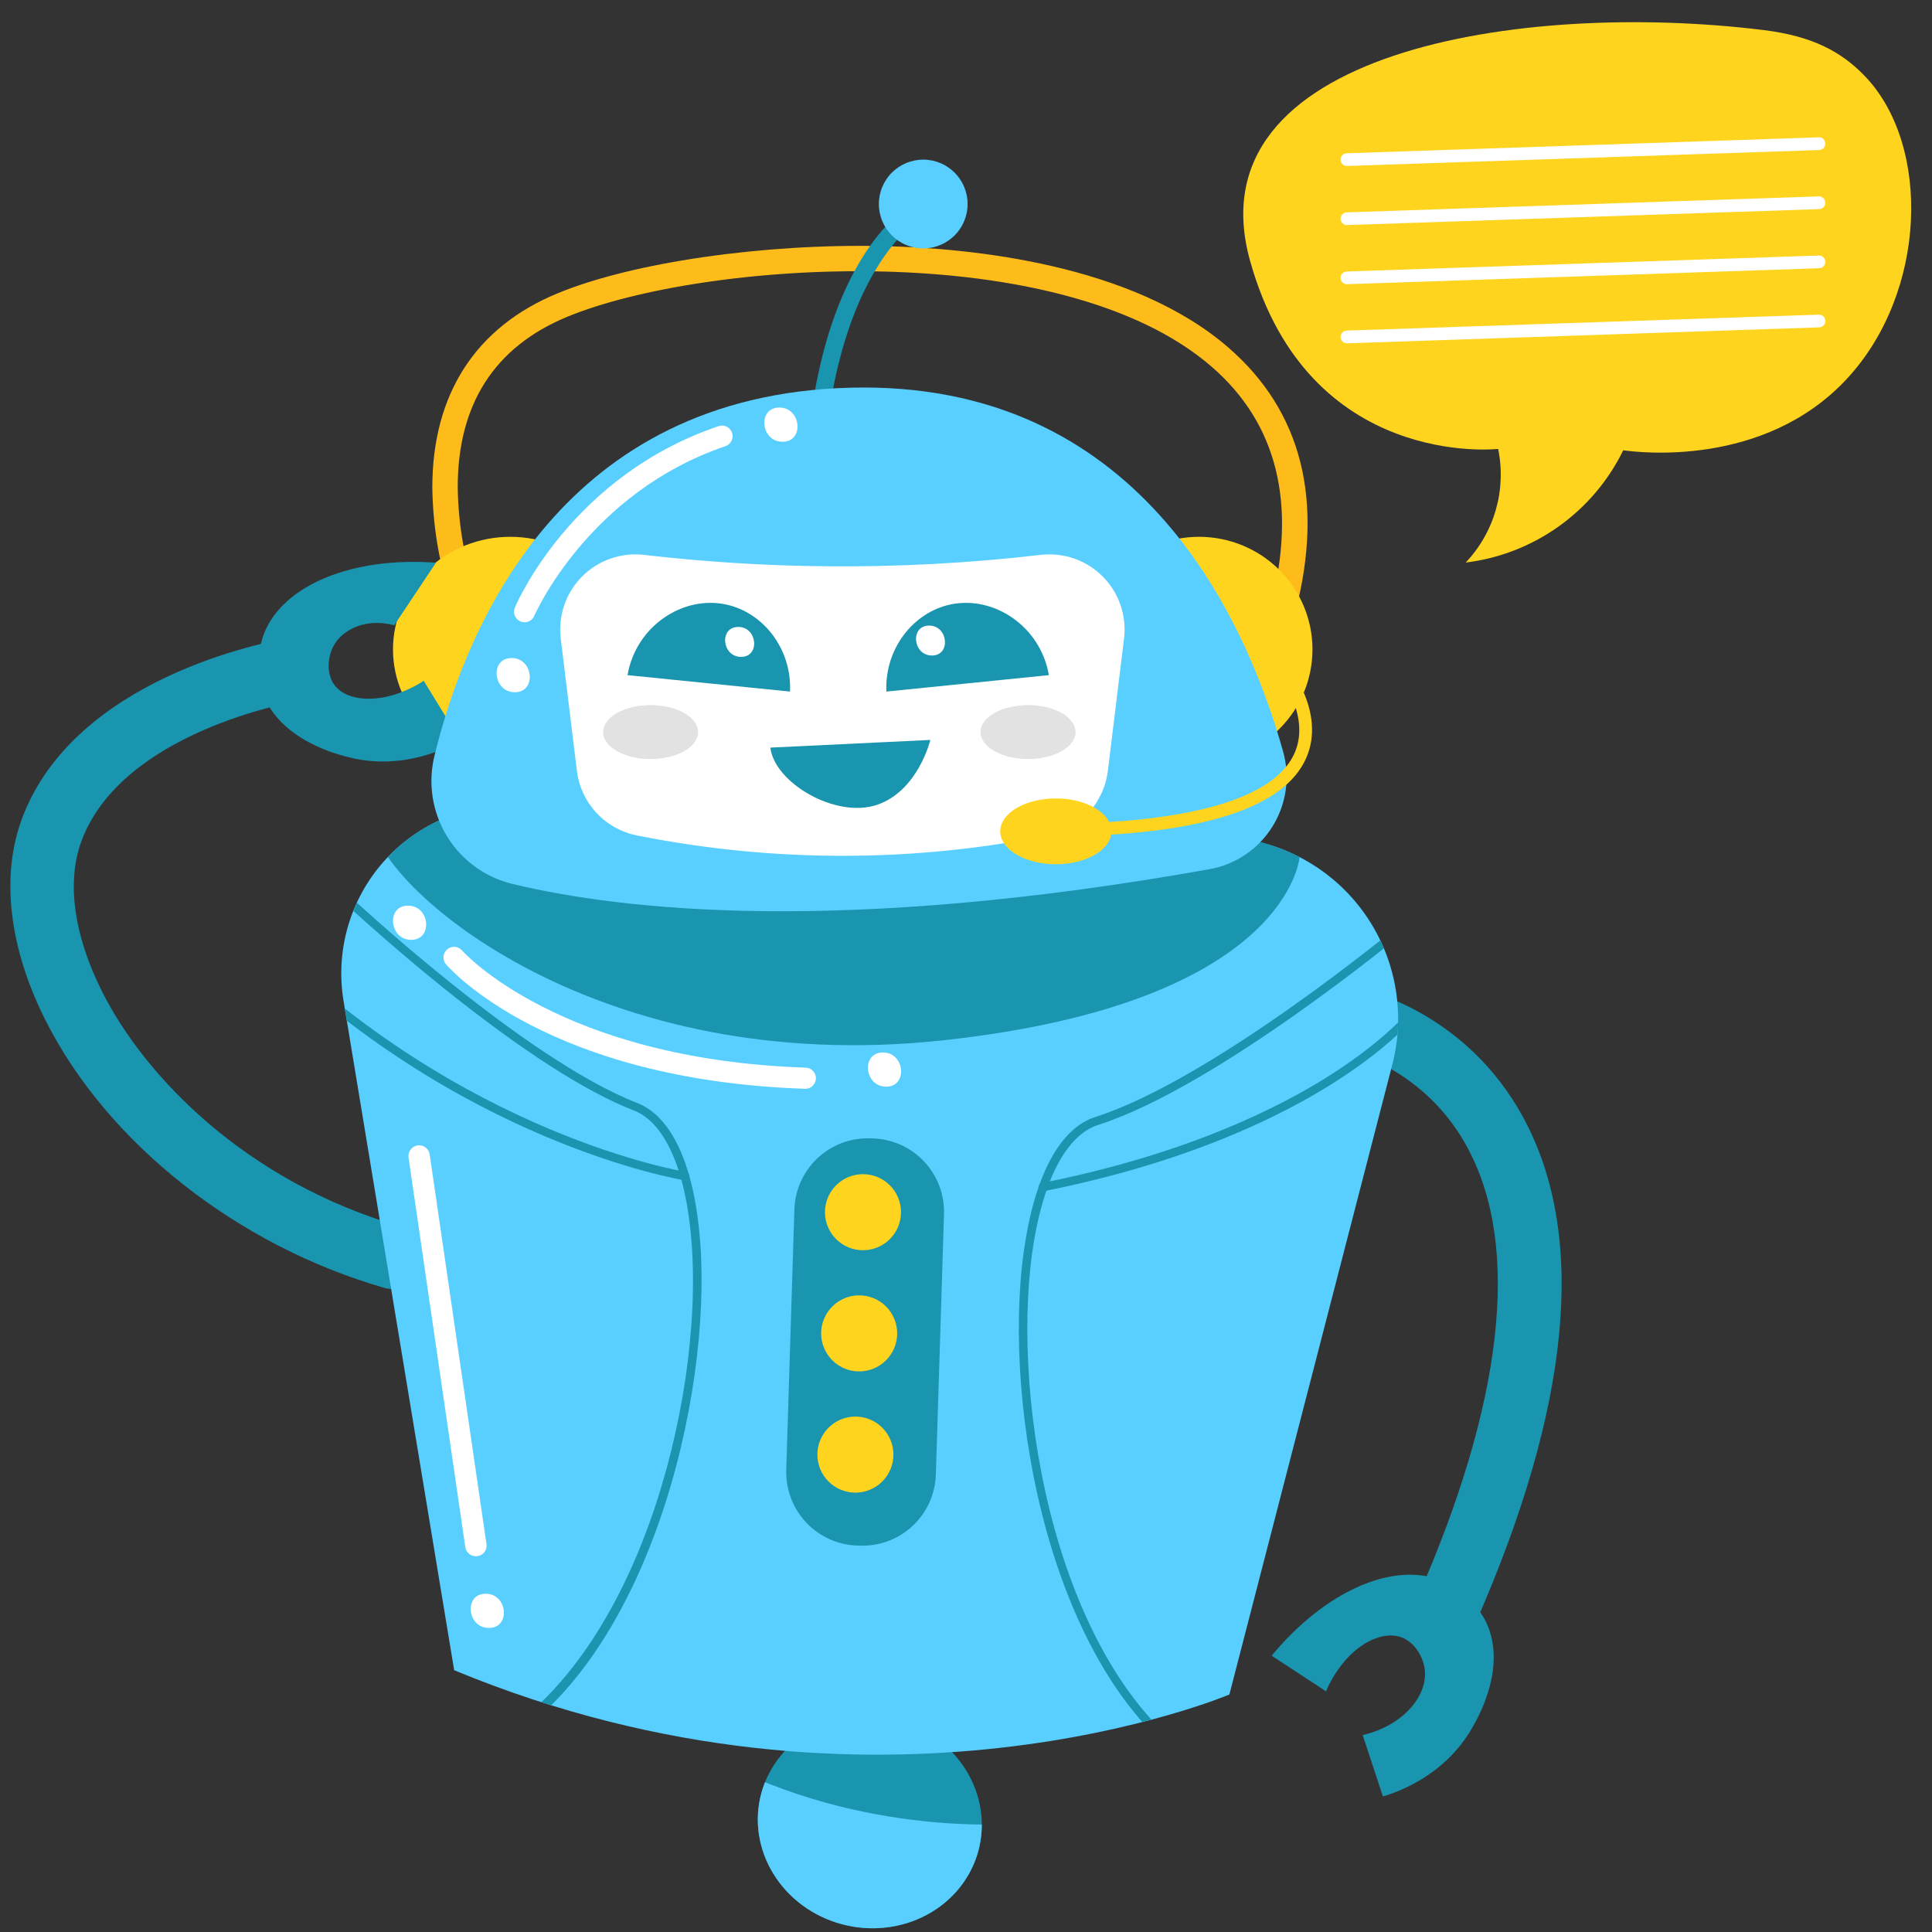 <svg xmlns="http://www.w3.org/2000/svg" xmlns:xlink="http://www.w3.org/1999/xlink" width="1080" zoomAndPan="magnify" viewBox="0 0 810 810" height="1080" preserveAspectRatio="xMidYMid meet" version="1.0"><rect x="0" y="0" width="810" height="810" fill="#333333" stroke="none"/><defs><clipPath id="id1"><path d="M 317 719 L 412 719 L 412 808.5 L 317 808.5 Z M 317 719 " clip-rule="nonzero"/></clipPath><clipPath id="id2"><path d="M 374.254 720.633 C 377.273 721.301 380.199 722.242 383.039 723.449 C 385.875 724.66 388.566 726.117 391.117 727.824 C 393.664 729.531 396.016 731.449 398.176 733.586 C 400.336 735.723 402.262 738.031 403.953 740.516 C 405.641 742.996 407.062 745.605 408.215 748.344 C 409.371 751.078 410.234 753.887 410.809 756.77 C 411.383 759.652 411.652 762.555 411.625 765.477 C 411.598 768.395 411.27 771.277 410.641 774.121 C 410.008 776.965 409.094 779.715 407.887 782.375 C 406.68 785.031 405.207 787.547 403.473 789.918 C 401.734 792.289 399.766 794.473 397.566 796.465 C 395.367 798.461 392.977 800.227 390.398 801.766 C 387.82 803.301 385.102 804.582 382.242 805.609 C 379.383 806.633 376.438 807.379 373.406 807.852 C 370.379 808.32 367.32 808.508 364.238 808.406 C 361.156 808.305 358.105 807.922 355.086 807.254 C 352.066 806.586 349.141 805.645 346.301 804.438 C 343.465 803.227 340.77 801.766 338.223 800.062 C 335.676 798.355 333.32 796.438 331.16 794.301 C 329 792.164 327.078 789.855 325.387 787.371 C 323.699 784.887 322.277 782.277 321.121 779.543 C 319.969 776.809 319.105 773.996 318.531 771.113 C 317.957 768.23 317.684 765.332 317.715 762.41 C 317.742 759.492 318.07 756.609 318.699 753.766 C 319.328 750.922 320.246 748.172 321.453 745.512 C 322.66 742.855 324.129 740.34 325.867 737.969 C 327.602 735.594 329.57 733.414 331.773 731.418 C 333.973 729.426 336.363 727.66 338.941 726.121 C 341.52 724.582 344.238 723.301 347.098 722.277 C 349.957 721.254 352.902 720.508 355.934 720.035 C 358.961 719.562 362.016 719.379 365.102 719.48 C 368.184 719.582 371.234 719.965 374.254 720.633 Z M 374.254 720.633 " clip-rule="nonzero"/></clipPath><clipPath id="id3"><path d="M 317 740 L 412 740 L 412 808.5 L 317 808.5 Z M 317 740 " clip-rule="nonzero"/></clipPath><clipPath id="id4"><path d="M 374.254 720.633 C 377.273 721.301 380.199 722.242 383.039 723.449 C 385.875 724.66 388.566 726.117 391.117 727.824 C 393.664 729.531 396.016 731.449 398.176 733.586 C 400.336 735.723 402.262 738.031 403.953 740.516 C 405.641 742.996 407.062 745.605 408.215 748.344 C 409.371 751.078 410.234 753.887 410.809 756.77 C 411.383 759.652 411.652 762.555 411.625 765.477 C 411.598 768.395 411.27 771.277 410.641 774.121 C 410.008 776.965 409.094 779.715 407.887 782.375 C 406.68 785.031 405.207 787.547 403.473 789.918 C 401.734 792.289 399.766 794.473 397.566 796.465 C 395.367 798.461 392.977 800.227 390.398 801.766 C 387.82 803.301 385.102 804.582 382.242 805.609 C 379.383 806.633 376.438 807.379 373.406 807.852 C 370.379 808.32 367.32 808.508 364.238 808.406 C 361.156 808.305 358.105 807.922 355.086 807.254 C 352.066 806.586 349.141 805.645 346.301 804.438 C 343.465 803.227 340.77 801.766 338.223 800.062 C 335.676 798.355 333.32 796.438 331.16 794.301 C 329 792.164 327.078 789.855 325.387 787.371 C 323.699 784.887 322.277 782.277 321.121 779.543 C 319.969 776.809 319.105 773.996 318.531 771.113 C 317.957 768.23 317.684 765.332 317.715 762.41 C 317.742 759.492 318.07 756.609 318.699 753.766 C 319.328 750.922 320.246 748.172 321.453 745.512 C 322.66 742.855 324.129 740.34 325.867 737.969 C 327.602 735.594 329.57 733.414 331.773 731.418 C 333.973 729.426 336.363 727.66 338.941 726.121 C 341.52 724.582 344.238 723.301 347.098 722.277 C 349.957 721.254 352.902 720.508 355.934 720.035 C 358.961 719.562 362.016 719.379 365.102 719.48 C 368.184 719.582 371.234 719.965 374.254 720.633 Z M 374.254 720.633 " clip-rule="nonzero"/></clipPath><clipPath id="id5"><path d="M 143 337 L 586.617 337 L 586.617 736 L 143 736 Z M 143 337 " clip-rule="nonzero"/></clipPath><clipPath id="id6"><path d="M 583.758 446.23 L 515.426 710.426 C 515.426 710.426 367.168 773.48 190.414 700.25 L 144.023 419.574 C 143.598 416.992 143.316 414.391 143.18 411.773 C 143.039 409.16 143.051 406.543 143.203 403.93 C 143.355 401.312 143.652 398.715 144.098 396.133 C 144.539 393.551 145.125 391.004 145.852 388.488 C 146.578 385.969 147.441 383.5 148.441 381.082 C 149.445 378.66 150.574 376.305 151.84 374.008 C 153.102 371.715 154.488 369.496 156 367.359 C 157.512 365.219 159.137 363.168 160.875 361.211 C 162.613 359.25 164.453 357.395 166.398 355.641 C 168.344 353.887 170.379 352.246 172.508 350.719 C 174.637 349.191 176.84 347.789 179.125 346.508 C 181.41 345.227 183.758 344.074 186.168 343.055 C 188.582 342.035 191.043 341.152 193.551 340.406 C 196.062 339.66 198.605 339.055 201.184 338.594 C 203.762 338.129 206.355 337.812 208.969 337.637 C 211.582 337.465 214.199 337.434 216.812 337.555 L 513.297 350.906 C 516.121 351.035 518.934 351.32 521.73 351.762 C 524.523 352.203 527.285 352.797 530.016 353.547 C 532.746 354.293 535.422 355.191 538.055 356.238 C 540.684 357.285 543.246 358.473 545.742 359.805 C 548.238 361.137 550.656 362.602 552.988 364.203 C 555.324 365.801 557.562 367.527 559.703 369.375 C 561.848 371.223 563.879 373.188 565.805 375.262 C 567.73 377.336 569.531 379.512 571.215 381.789 C 572.898 384.066 574.449 386.426 575.867 388.875 C 577.289 391.324 578.566 393.844 579.707 396.434 C 580.848 399.023 581.84 401.672 582.684 404.371 C 583.531 407.074 584.223 409.812 584.766 412.59 C 585.305 415.371 585.691 418.168 585.918 420.992 C 586.148 423.812 586.223 426.637 586.137 429.465 C 586.051 432.297 585.812 435.109 585.414 437.914 C 585.016 440.715 584.465 443.488 583.758 446.23 Z M 583.758 446.23 " clip-rule="nonzero"/></clipPath><clipPath id="id7"><path d="M 156 337 L 545 337 L 545 439 L 156 439 Z M 156 337 " clip-rule="nonzero"/></clipPath><clipPath id="id8"><path d="M 583.758 446.23 L 515.426 710.426 C 515.426 710.426 367.168 773.48 190.414 700.25 L 144.023 419.574 C 143.598 416.992 143.316 414.391 143.18 411.773 C 143.039 409.16 143.051 406.543 143.203 403.93 C 143.355 401.312 143.652 398.715 144.098 396.133 C 144.539 393.551 145.125 391.004 145.852 388.488 C 146.578 385.969 147.441 383.5 148.441 381.082 C 149.445 378.66 150.574 376.305 151.84 374.008 C 153.102 371.715 154.488 369.496 156 367.359 C 157.512 365.219 159.137 363.168 160.875 361.211 C 162.613 359.25 164.453 357.395 166.398 355.641 C 168.344 353.887 170.379 352.246 172.508 350.719 C 174.637 349.191 176.84 347.789 179.125 346.508 C 181.41 345.227 183.758 344.074 186.168 343.055 C 188.582 342.035 191.043 341.152 193.551 340.406 C 196.062 339.66 198.605 339.055 201.184 338.594 C 203.762 338.129 206.355 337.812 208.969 337.637 C 211.582 337.465 214.199 337.434 216.812 337.555 L 513.297 350.906 C 516.121 351.035 518.934 351.32 521.73 351.762 C 524.523 352.203 527.285 352.797 530.016 353.547 C 532.746 354.293 535.422 355.191 538.055 356.238 C 540.684 357.285 543.246 358.473 545.742 359.805 C 548.238 361.137 550.656 362.602 552.988 364.203 C 555.324 365.801 557.562 367.527 559.703 369.375 C 561.848 371.223 563.879 373.188 565.805 375.262 C 567.73 377.336 569.531 379.512 571.215 381.789 C 572.898 384.066 574.449 386.426 575.867 388.875 C 577.289 391.324 578.566 393.844 579.707 396.434 C 580.848 399.023 581.84 401.672 582.684 404.371 C 583.531 407.074 584.223 409.812 584.766 412.59 C 585.305 415.371 585.691 418.168 585.918 420.992 C 586.148 423.812 586.223 426.637 586.137 429.465 C 586.051 432.297 585.812 435.109 585.414 437.914 C 585.016 440.715 584.465 443.488 583.758 446.23 Z M 583.758 446.23 " clip-rule="nonzero"/></clipPath><clipPath id="id9"><path d="M 427 387 L 586.617 387 L 586.617 736 L 427 736 Z M 427 387 " clip-rule="nonzero"/></clipPath><clipPath id="id10"><path d="M 583.758 446.23 L 515.426 710.426 C 515.426 710.426 367.168 773.48 190.414 700.25 L 144.023 419.574 C 143.598 416.992 143.316 414.391 143.18 411.773 C 143.039 409.16 143.051 406.543 143.203 403.93 C 143.355 401.312 143.652 398.715 144.098 396.133 C 144.539 393.551 145.125 391.004 145.852 388.488 C 146.578 385.969 147.441 383.5 148.441 381.082 C 149.445 378.66 150.574 376.305 151.84 374.008 C 153.102 371.715 154.488 369.496 156 367.359 C 157.512 365.219 159.137 363.168 160.875 361.211 C 162.613 359.25 164.453 357.395 166.398 355.641 C 168.344 353.887 170.379 352.246 172.508 350.719 C 174.637 349.191 176.84 347.789 179.125 346.508 C 181.41 345.227 183.758 344.074 186.168 343.055 C 188.582 342.035 191.043 341.152 193.551 340.406 C 196.062 339.66 198.605 339.055 201.184 338.594 C 203.762 338.129 206.355 337.812 208.969 337.637 C 211.582 337.465 214.199 337.434 216.812 337.555 L 513.297 350.906 C 516.121 351.035 518.934 351.32 521.73 351.762 C 524.523 352.203 527.285 352.797 530.016 353.547 C 532.746 354.293 535.422 355.191 538.055 356.238 C 540.684 357.285 543.246 358.473 545.742 359.805 C 548.238 361.137 550.656 362.602 552.988 364.203 C 555.324 365.801 557.562 367.527 559.703 369.375 C 561.848 371.223 563.879 373.188 565.805 375.262 C 567.73 377.336 569.531 379.512 571.215 381.789 C 572.898 384.066 574.449 386.426 575.867 388.875 C 577.289 391.324 578.566 393.844 579.707 396.434 C 580.848 399.023 581.84 401.672 582.684 404.371 C 583.531 407.074 584.223 409.812 584.766 412.59 C 585.305 415.371 585.691 418.168 585.918 420.992 C 586.148 423.812 586.223 426.637 586.137 429.465 C 586.051 432.297 585.812 435.109 585.414 437.914 C 585.016 440.715 584.465 443.488 583.758 446.23 Z M 583.758 446.23 " clip-rule="nonzero"/></clipPath><clipPath id="id11"><path d="M 143 373 L 295 373 L 295 733 L 143 733 Z M 143 373 " clip-rule="nonzero"/></clipPath><clipPath id="id12"><path d="M 583.758 446.23 L 515.426 710.426 C 515.426 710.426 367.168 773.48 190.414 700.25 L 144.023 419.574 C 143.598 416.992 143.316 414.391 143.18 411.773 C 143.039 409.16 143.051 406.543 143.203 403.93 C 143.355 401.312 143.652 398.715 144.098 396.133 C 144.539 393.551 145.125 391.004 145.852 388.488 C 146.578 385.969 147.441 383.5 148.441 381.082 C 149.445 378.66 150.574 376.305 151.84 374.008 C 153.102 371.715 154.488 369.496 156 367.359 C 157.512 365.219 159.137 363.168 160.875 361.211 C 162.613 359.25 164.453 357.395 166.398 355.641 C 168.344 353.887 170.379 352.246 172.508 350.719 C 174.637 349.191 176.84 347.789 179.125 346.508 C 181.41 345.227 183.758 344.074 186.168 343.055 C 188.582 342.035 191.043 341.152 193.551 340.406 C 196.062 339.66 198.605 339.055 201.184 338.594 C 203.762 338.129 206.355 337.812 208.969 337.637 C 211.582 337.465 214.199 337.434 216.812 337.555 L 513.297 350.906 C 516.121 351.035 518.934 351.32 521.73 351.762 C 524.523 352.203 527.285 352.797 530.016 353.547 C 532.746 354.293 535.422 355.191 538.055 356.238 C 540.684 357.285 543.246 358.473 545.742 359.805 C 548.238 361.137 550.656 362.602 552.988 364.203 C 555.324 365.801 557.562 367.527 559.703 369.375 C 561.848 371.223 563.879 373.188 565.805 375.262 C 567.73 377.336 569.531 379.512 571.215 381.789 C 572.898 384.066 574.449 386.426 575.867 388.875 C 577.289 391.324 578.566 393.844 579.707 396.434 C 580.848 399.023 581.84 401.672 582.684 404.371 C 583.531 407.074 584.223 409.812 584.766 412.59 C 585.305 415.371 585.691 418.168 585.918 420.992 C 586.148 423.812 586.223 426.637 586.137 429.465 C 586.051 432.297 585.812 435.109 585.414 437.914 C 585.016 440.715 584.465 443.488 583.758 446.23 Z M 583.758 446.23 " clip-rule="nonzero"/></clipPath><clipPath id="id13"><path d="M 435 421 L 586.617 421 L 586.617 500 L 435 500 Z M 435 421 " clip-rule="nonzero"/></clipPath><clipPath id="id14"><path d="M 583.758 446.23 L 515.426 710.426 C 515.426 710.426 367.168 773.48 190.414 700.25 L 144.023 419.574 C 143.598 416.992 143.316 414.391 143.18 411.773 C 143.039 409.16 143.051 406.543 143.203 403.93 C 143.355 401.312 143.652 398.715 144.098 396.133 C 144.539 393.551 145.125 391.004 145.852 388.488 C 146.578 385.969 147.441 383.5 148.441 381.082 C 149.445 378.66 150.574 376.305 151.84 374.008 C 153.102 371.715 154.488 369.496 156 367.359 C 157.512 365.219 159.137 363.168 160.875 361.211 C 162.613 359.25 164.453 357.395 166.398 355.641 C 168.344 353.887 170.379 352.246 172.508 350.719 C 174.637 349.191 176.84 347.789 179.125 346.508 C 181.41 345.227 183.758 344.074 186.168 343.055 C 188.582 342.035 191.043 341.152 193.551 340.406 C 196.062 339.66 198.605 339.055 201.184 338.594 C 203.762 338.129 206.355 337.812 208.969 337.637 C 211.582 337.465 214.199 337.434 216.812 337.555 L 513.297 350.906 C 516.121 351.035 518.934 351.32 521.73 351.762 C 524.523 352.203 527.285 352.797 530.016 353.547 C 532.746 354.293 535.422 355.191 538.055 356.238 C 540.684 357.285 543.246 358.473 545.742 359.805 C 548.238 361.137 550.656 362.602 552.988 364.203 C 555.324 365.801 557.562 367.527 559.703 369.375 C 561.848 371.223 563.879 373.188 565.805 375.262 C 567.73 377.336 569.531 379.512 571.215 381.789 C 572.898 384.066 574.449 386.426 575.867 388.875 C 577.289 391.324 578.566 393.844 579.707 396.434 C 580.848 399.023 581.84 401.672 582.684 404.371 C 583.531 407.074 584.223 409.812 584.766 412.59 C 585.305 415.371 585.691 418.168 585.918 420.992 C 586.148 423.812 586.223 426.637 586.137 429.465 C 586.051 432.297 585.812 435.109 585.414 437.914 C 585.016 440.715 584.465 443.488 583.758 446.23 Z M 583.758 446.23 " clip-rule="nonzero"/></clipPath><clipPath id="id15"><path d="M 143 391 L 289 391 L 289 495 L 143 495 Z M 143 391 " clip-rule="nonzero"/></clipPath><clipPath id="id16"><path d="M 583.758 446.23 L 515.426 710.426 C 515.426 710.426 367.168 773.48 190.414 700.25 L 144.023 419.574 C 143.598 416.992 143.316 414.391 143.18 411.773 C 143.039 409.16 143.051 406.543 143.203 403.93 C 143.355 401.312 143.652 398.715 144.098 396.133 C 144.539 393.551 145.125 391.004 145.852 388.488 C 146.578 385.969 147.441 383.5 148.441 381.082 C 149.445 378.66 150.574 376.305 151.84 374.008 C 153.102 371.715 154.488 369.496 156 367.359 C 157.512 365.219 159.137 363.168 160.875 361.211 C 162.613 359.25 164.453 357.395 166.398 355.641 C 168.344 353.887 170.379 352.246 172.508 350.719 C 174.637 349.191 176.84 347.789 179.125 346.508 C 181.41 345.227 183.758 344.074 186.168 343.055 C 188.582 342.035 191.043 341.152 193.551 340.406 C 196.062 339.66 198.605 339.055 201.184 338.594 C 203.762 338.129 206.355 337.812 208.969 337.637 C 211.582 337.465 214.199 337.434 216.812 337.555 L 513.297 350.906 C 516.121 351.035 518.934 351.32 521.73 351.762 C 524.523 352.203 527.285 352.797 530.016 353.547 C 532.746 354.293 535.422 355.191 538.055 356.238 C 540.684 357.285 543.246 358.473 545.742 359.805 C 548.238 361.137 550.656 362.602 552.988 364.203 C 555.324 365.801 557.562 367.527 559.703 369.375 C 561.848 371.223 563.879 373.188 565.805 375.262 C 567.73 377.336 569.531 379.512 571.215 381.789 C 572.898 384.066 574.449 386.426 575.867 388.875 C 577.289 391.324 578.566 393.844 579.707 396.434 C 580.848 399.023 581.84 401.672 582.684 404.371 C 583.531 407.074 584.223 409.812 584.766 412.59 C 585.305 415.371 585.691 418.168 585.918 420.992 C 586.148 423.812 586.223 426.637 586.137 429.465 C 586.051 432.297 585.812 435.109 585.414 437.914 C 585.016 440.715 584.465 443.488 583.758 446.23 Z M 583.758 446.23 " clip-rule="nonzero"/></clipPath></defs><path fill="#fdbc1a" d="M 196.523 261.781 C 195.996 261.781 195.48 261.703 194.977 261.551 C 194.473 261.398 194.004 261.176 193.566 260.883 C 193.129 260.594 192.742 260.242 192.406 259.836 C 192.074 259.43 191.805 258.984 191.605 258.496 C 188.301 249.855 185.781 240.992 184.043 231.91 C 182.301 222.824 181.375 213.656 181.254 204.406 C 181.254 165.34 199.344 137.176 233.77 122.973 C 265.137 110.008 319.926 102.09 370.148 103.172 C 406.918 104.004 474.629 110.629 515.09 145.789 C 545.73 172.426 555.176 209.715 543.141 256.418 C 543.047 256.75 542.922 257.07 542.766 257.375 C 542.609 257.684 542.426 257.973 542.215 258.242 C 542 258.512 541.766 258.762 541.508 258.988 C 541.246 259.211 540.969 259.41 540.668 259.582 C 540.371 259.754 540.059 259.895 539.734 260.008 C 539.406 260.117 539.074 260.195 538.734 260.242 C 538.395 260.289 538.051 260.301 537.707 260.281 C 537.363 260.262 537.027 260.211 536.691 260.125 C 536.359 260.039 536.039 259.922 535.727 259.773 C 535.418 259.625 535.125 259.449 534.848 259.246 C 534.57 259.039 534.316 258.812 534.082 258.559 C 533.852 258.301 533.645 258.027 533.469 257.734 C 533.289 257.441 533.141 257.133 533.02 256.809 C 532.902 256.488 532.812 256.156 532.758 255.816 C 532.703 255.477 532.68 255.137 532.691 254.793 C 532.703 254.449 532.746 254.109 532.824 253.773 C 543.777 211.156 535.453 177.629 508.094 153.832 C 444.945 98.91 295.125 109.156 237.832 132.809 C 207.297 145.434 191.852 169.512 191.906 204.391 C 192.031 212.938 192.891 221.414 194.48 229.816 C 196.066 238.219 198.363 246.426 201.367 254.43 C 201.504 254.754 201.605 255.086 201.672 255.43 C 201.742 255.773 201.773 256.117 201.773 256.469 C 201.773 256.816 201.742 257.164 201.672 257.508 C 201.605 257.848 201.504 258.184 201.371 258.508 C 201.238 258.828 201.074 259.137 200.879 259.426 C 200.688 259.719 200.465 259.988 200.219 260.234 C 199.973 260.48 199.703 260.703 199.414 260.898 C 199.121 261.094 198.816 261.258 198.492 261.391 C 197.859 261.641 197.203 261.773 196.523 261.781 Z M 196.523 261.781 " fill-opacity="1" fill-rule="nonzero"/><path fill="#fed41e" d="M 263.113 272.277 C 263.113 273.824 263.035 275.367 262.879 276.902 C 262.719 278.441 262.484 279.973 262.168 281.488 C 261.855 283.004 261.465 284.504 260.996 285.984 C 260.531 287.461 259.988 288.918 259.371 290.344 C 258.754 291.773 258.066 293.172 257.309 294.535 C 256.547 295.898 255.723 297.223 254.828 298.508 C 253.934 299.793 252.973 301.035 251.953 302.23 C 250.93 303.426 249.852 304.57 248.711 305.664 C 247.574 306.758 246.379 307.793 245.137 308.777 C 243.891 309.758 242.598 310.676 241.258 311.535 C 239.918 312.395 238.539 313.188 237.121 313.918 C 235.699 314.648 234.246 315.309 232.758 315.898 C 231.27 316.492 229.754 317.012 228.215 317.461 C 226.672 317.91 225.113 318.285 223.531 318.586 C 221.953 318.887 220.359 319.113 218.758 319.266 C 217.156 319.418 215.547 319.492 213.938 319.492 C 212.328 319.492 210.719 319.418 209.117 319.266 C 207.516 319.113 205.922 318.887 204.344 318.586 C 202.766 318.285 201.203 317.91 199.664 317.461 C 198.121 317.012 196.605 316.492 195.117 315.898 C 193.629 315.309 192.176 314.648 190.758 313.918 C 189.336 313.188 187.957 312.395 186.617 311.535 C 185.277 310.676 183.984 309.758 182.742 308.777 C 181.496 307.793 180.305 306.758 179.164 305.664 C 178.027 304.57 176.945 303.426 175.922 302.23 C 174.902 301.035 173.945 299.793 173.047 298.508 C 172.152 297.223 171.328 295.898 170.566 294.535 C 169.809 293.172 169.121 291.773 168.504 290.344 C 167.887 288.918 167.348 287.461 166.879 285.984 C 166.41 284.504 166.02 283.004 165.707 281.488 C 165.391 279.973 165.156 278.441 164.996 276.902 C 164.84 275.367 164.762 273.824 164.762 272.277 C 164.762 270.73 164.84 269.188 164.996 267.648 C 165.156 266.109 165.391 264.582 165.707 263.066 C 166.02 261.547 166.41 260.051 166.879 258.57 C 167.348 257.09 167.887 255.637 168.504 254.207 C 169.121 252.777 169.809 251.383 170.566 250.02 C 171.328 248.652 172.152 247.328 173.047 246.043 C 173.945 244.758 174.902 243.516 175.922 242.32 C 176.945 241.125 178.027 239.98 179.164 238.887 C 180.305 237.797 181.496 236.758 182.742 235.777 C 183.984 234.797 185.277 233.875 186.617 233.016 C 187.957 232.156 189.336 231.363 190.758 230.633 C 192.176 229.906 193.629 229.246 195.117 228.652 C 196.605 228.062 198.121 227.539 199.664 227.094 C 201.203 226.645 202.766 226.27 204.344 225.965 C 205.922 225.664 207.516 225.438 209.117 225.285 C 210.719 225.133 212.328 225.059 213.938 225.059 C 215.547 225.059 217.156 225.133 218.758 225.285 C 220.359 225.438 221.953 225.664 223.531 225.965 C 225.113 226.27 226.672 226.645 228.215 227.094 C 229.754 227.539 231.27 228.062 232.758 228.652 C 234.246 229.246 235.699 229.906 237.121 230.633 C 238.539 231.363 239.918 232.156 241.258 233.016 C 242.598 233.875 243.891 234.797 245.137 235.777 C 246.379 236.758 247.574 237.797 248.711 238.887 C 249.852 239.98 250.93 241.125 251.953 242.32 C 252.973 243.516 253.934 244.758 254.828 246.043 C 255.723 247.328 256.547 248.652 257.309 250.02 C 258.066 251.383 258.754 252.777 259.371 254.207 C 259.988 255.637 260.531 257.09 260.996 258.57 C 261.465 260.051 261.855 261.547 262.168 263.066 C 262.484 264.582 262.719 266.109 262.879 267.648 C 263.035 269.188 263.113 270.73 263.113 272.277 Z M 263.113 272.277 " fill-opacity="1" fill-rule="nonzero"/><path fill="#fed41e" d="M 550.258 272.277 C 550.258 273.824 550.184 275.367 550.031 276.902 C 549.875 278.441 549.648 279.973 549.344 281.488 C 549.039 283.004 548.664 284.504 548.211 285.984 C 547.758 287.461 547.234 288.918 546.637 290.344 C 546.043 291.773 545.375 293.172 544.641 294.535 C 543.906 295.898 543.109 297.223 542.242 298.508 C 541.379 299.793 540.449 301.035 539.461 302.23 C 538.473 303.426 537.43 304.57 536.328 305.664 C 535.227 306.758 534.074 307.793 532.871 308.777 C 531.664 309.758 530.414 310.676 529.121 311.535 C 527.824 312.395 526.492 313.188 525.117 313.918 C 523.742 314.648 522.336 315.309 520.898 315.898 C 519.457 316.492 517.992 317.012 516.504 317.461 C 515.012 317.91 513.504 318.285 511.977 318.586 C 510.449 318.887 508.91 319.113 507.359 319.266 C 505.809 319.418 504.254 319.492 502.695 319.492 C 501.141 319.492 499.586 319.418 498.035 319.266 C 496.484 319.113 494.945 318.887 493.418 318.586 C 491.891 318.285 490.383 317.91 488.891 317.461 C 487.398 317.012 485.934 316.492 484.496 315.898 C 483.059 315.309 481.652 314.648 480.277 313.918 C 478.902 313.188 477.57 312.395 476.273 311.535 C 474.977 310.676 473.727 309.758 472.523 308.777 C 471.32 307.793 470.168 306.758 469.066 305.664 C 467.965 304.57 466.918 303.426 465.93 302.23 C 464.941 301.035 464.016 299.793 463.152 298.508 C 462.285 297.223 461.484 295.898 460.75 294.535 C 460.016 293.172 459.352 291.773 458.758 290.344 C 458.16 288.918 457.637 287.461 457.184 285.984 C 456.73 284.504 456.352 283.004 456.051 281.488 C 455.746 279.973 455.516 278.441 455.363 276.902 C 455.211 275.367 455.137 273.824 455.137 272.277 C 455.137 270.73 455.211 269.188 455.363 267.648 C 455.516 266.109 455.746 264.582 456.051 263.066 C 456.352 261.547 456.73 260.051 457.184 258.57 C 457.637 257.09 458.16 255.637 458.758 254.207 C 459.352 252.777 460.016 251.383 460.75 250.02 C 461.484 248.652 462.285 247.328 463.152 246.043 C 464.016 244.758 464.941 243.516 465.93 242.32 C 466.918 241.125 467.965 239.98 469.066 238.887 C 470.168 237.797 471.32 236.758 472.523 235.777 C 473.727 234.797 474.977 233.875 476.273 233.016 C 477.566 232.156 478.902 231.363 480.277 230.633 C 481.652 229.906 483.059 229.246 484.496 228.652 C 485.934 228.062 487.398 227.539 488.891 227.094 C 490.383 226.645 491.891 226.27 493.418 225.965 C 494.945 225.664 496.484 225.438 498.035 225.285 C 499.586 225.133 501.141 225.059 502.695 225.059 C 504.254 225.059 505.809 225.133 507.359 225.285 C 508.91 225.438 510.449 225.664 511.977 225.965 C 513.504 226.27 515.012 226.645 516.504 227.094 C 517.992 227.539 519.457 228.062 520.898 228.652 C 522.336 229.246 523.742 229.906 525.117 230.633 C 526.492 231.363 527.824 232.156 529.121 233.016 C 530.414 233.875 531.664 234.797 532.871 235.777 C 534.074 236.758 535.227 237.797 536.328 238.887 C 537.43 239.98 538.473 241.125 539.461 242.32 C 540.449 243.516 541.379 244.758 542.242 246.043 C 543.109 247.328 543.906 248.652 544.641 250.02 C 545.375 251.383 546.043 252.777 546.637 254.207 C 547.234 255.637 547.758 257.09 548.211 258.57 C 548.664 260.051 549.039 261.547 549.344 263.066 C 549.648 264.582 549.875 266.109 550.031 267.648 C 550.184 269.188 550.258 270.73 550.258 272.277 Z M 550.258 272.277 " fill-opacity="1" fill-rule="nonzero"/><path fill="#fed41e" d="M 680.551 188.781 C 679 191.949 677.262 195.012 675.332 197.965 C 673.402 200.918 671.297 203.742 669.016 206.434 C 666.734 209.125 664.297 211.664 661.699 214.051 C 659.102 216.441 656.367 218.656 653.496 220.707 C 650.621 222.754 647.633 224.613 644.527 226.289 C 641.422 227.965 638.227 229.441 634.938 230.719 C 631.648 231.996 628.297 233.062 624.875 233.922 C 621.453 234.781 617.992 235.426 614.488 235.855 C 615.969 234.297 617.352 232.656 618.633 230.93 C 619.914 229.207 621.09 227.41 622.152 225.543 C 623.219 223.68 624.168 221.754 625.004 219.773 C 625.84 217.793 626.551 215.77 627.141 213.703 C 627.73 211.637 628.195 209.543 628.535 207.422 C 628.871 205.301 629.082 203.164 629.164 201.016 C 629.246 198.867 629.199 196.723 629.02 194.582 C 628.844 192.441 628.539 190.316 628.105 188.211 C 628.105 188.211 548.625 197.215 524.109 109.387 C 499.59 21.559 637.73 0 739.527 12.625 C 760.051 15.164 772.105 21.789 781.816 31.875 C 809.723 60.836 808.004 122.617 774.234 158.91 C 739.457 196.293 686.535 189.633 680.551 188.781 Z M 680.551 188.781 " fill-opacity="1" fill-rule="nonzero"/><path fill="#1995af" d="M 164.762 540.434 C 163.508 540.426 162.277 540.254 161.066 539.918 C 99.41 522.16 45.016 479.203 19.129 427.867 C 3.773 397.414 0.238 367.367 9.207 343.254 C 31.094 284.281 111.68 269.078 120.805 267.605 C 121.672 267.445 122.547 267.371 123.43 267.387 C 124.312 267.398 125.188 267.5 126.051 267.688 C 126.914 267.875 127.75 268.148 128.559 268.5 C 129.367 268.855 130.133 269.285 130.855 269.793 C 131.582 270.297 132.246 270.871 132.855 271.512 C 133.465 272.148 134.008 272.844 134.477 273.59 C 134.949 274.336 135.344 275.121 135.66 275.945 C 135.973 276.773 136.203 277.621 136.352 278.492 C 136.5 279.363 136.559 280.238 136.531 281.121 C 136.5 282.004 136.387 282.875 136.188 283.738 C 135.984 284.598 135.699 285.43 135.336 286.234 C 134.969 287.035 134.527 287.797 134.008 288.512 C 133.488 289.227 132.906 289.883 132.258 290.484 C 131.609 291.082 130.906 291.613 130.152 292.074 C 129.398 292.531 128.609 292.914 127.777 293.215 C 126.949 293.52 126.098 293.738 125.223 293.871 C 122.207 294.383 51.141 306.887 34.168 352.594 C 27.812 369.676 30.918 392.176 42.902 415.934 C 60.656 451.148 102.98 495.508 168.453 514.383 C 169.219 514.602 169.961 514.887 170.676 515.238 C 171.391 515.594 172.066 516.004 172.707 516.48 C 173.348 516.953 173.941 517.48 174.488 518.062 C 175.031 518.641 175.523 519.266 175.957 519.934 C 176.391 520.602 176.762 521.305 177.066 522.039 C 177.375 522.773 177.617 523.531 177.789 524.309 C 177.961 525.09 178.062 525.875 178.094 526.672 C 178.121 527.469 178.082 528.262 177.973 529.051 C 177.859 529.84 177.68 530.613 177.43 531.367 C 177.18 532.125 176.863 532.852 176.48 533.555 C 176.102 534.254 175.66 534.914 175.16 535.535 C 174.66 536.156 174.109 536.727 173.508 537.25 C 172.906 537.77 172.262 538.234 171.578 538.641 C 170.891 539.047 170.176 539.391 169.43 539.668 C 168.684 539.945 167.918 540.156 167.133 540.297 C 166.348 540.434 165.559 540.504 164.762 540.504 Z M 164.762 540.434 " fill-opacity="1" fill-rule="nonzero"/><path fill="#1995af" d="M 146.938 317.664 C 142.18 316.527 116.363 310.367 109.656 289.254 C 108.578 285.297 108.141 281.273 108.34 277.184 C 108.543 273.09 109.371 269.129 110.824 265.297 C 118.992 245.18 147.895 233.332 182.762 235.926 L 165.277 262.172 C 154.215 259.082 143.598 263.344 139.621 271.227 C 137.172 276.113 136.996 282.879 140.227 287.211 C 145.766 294.652 161.672 295.664 177.648 285.434 C 182.762 293.723 187.887 302.066 193.023 310.473 C 187.84 313.422 169.414 323.027 146.938 317.664 Z M 146.938 317.664 " fill-opacity="1" fill-rule="nonzero"/><path fill="#1995af" d="M 616.922 724.914 C 619.391 720.688 632.902 697.781 622.16 678.355 C 620.066 674.844 617.48 671.738 614.406 669.047 C 611.332 666.352 607.914 664.199 604.156 662.586 C 583.988 654.543 555.441 667.203 533.145 694.16 L 555.938 709.094 C 563.77 691.035 578.379 683.023 587.613 686.469 C 593.098 688.512 596.719 694.586 597.34 700.039 C 598.602 710.887 588.465 723.422 571.312 727.438 C 574.156 736.008 576.984 744.59 579.801 753.184 C 585.535 751.461 605.258 744.805 616.922 724.914 Z M 616.922 724.914 " fill-opacity="1" fill-rule="nonzero"/><path fill="#1995af" d="M 606.359 688.672 C 604.504 688.672 602.727 688.293 601.031 687.535 C 600.23 687.184 599.473 686.758 598.758 686.258 C 598.039 685.758 597.379 685.191 596.773 684.562 C 596.168 683.93 595.629 683.246 595.16 682.508 C 594.688 681.773 594.293 680.996 593.977 680.18 C 593.66 679.367 593.426 678.527 593.273 677.668 C 593.121 676.805 593.055 675.938 593.074 675.062 C 593.094 674.191 593.195 673.324 593.387 672.473 C 593.574 671.617 593.844 670.793 594.199 669.992 C 630.168 588.309 637.57 523.191 615.625 481.887 C 614.277 479.301 612.793 476.793 611.18 474.363 C 609.566 471.934 607.832 469.598 605.969 467.352 C 604.109 465.102 602.137 462.961 600.051 460.922 C 597.965 458.883 595.777 456.961 593.492 455.152 C 591.203 453.344 588.824 451.66 586.359 450.105 C 583.895 448.547 581.355 447.121 578.738 445.832 C 576.125 444.543 573.449 443.395 570.711 442.387 C 567.977 441.379 565.191 440.516 562.367 439.801 C 561.52 439.633 560.695 439.383 559.895 439.055 C 559.094 438.727 558.336 438.324 557.613 437.848 C 556.891 437.371 556.223 436.828 555.605 436.223 C 554.992 435.613 554.441 434.953 553.953 434.238 C 553.465 433.523 553.051 432.77 552.711 431.977 C 552.371 431.18 552.113 430.359 551.93 429.512 C 551.75 428.668 551.652 427.812 551.641 426.949 C 551.625 426.082 551.695 425.227 551.852 424.375 C 552.004 423.523 552.238 422.695 552.551 421.891 C 552.867 421.082 553.254 420.316 553.719 419.586 C 554.184 418.855 554.715 418.18 555.309 417.555 C 555.906 416.926 556.559 416.363 557.262 415.863 C 557.969 415.363 558.715 414.938 559.504 414.586 C 560.293 414.23 561.109 413.957 561.953 413.762 C 562.793 413.566 563.648 413.453 564.512 413.426 C 565.375 413.398 566.234 413.453 567.09 413.59 C 569.008 413.945 614.242 422.629 639.098 469.383 C 665.391 518.855 658.465 589.957 618.539 680.699 C 618.02 681.883 617.344 682.969 616.512 683.957 C 615.676 684.945 614.719 685.793 613.637 686.5 C 612.555 687.207 611.395 687.746 610.156 688.117 C 608.918 688.488 607.652 688.672 606.359 688.672 Z M 606.359 688.672 " fill-opacity="1" fill-rule="nonzero"/><path fill="#1995af" d="M 342.012 254.875 C 341.562 254.875 341.125 254.793 340.707 254.629 C 340.289 254.465 339.914 254.23 339.586 253.922 C 339.254 253.617 338.992 253.262 338.797 252.855 C 338.605 252.449 338.492 252.02 338.461 251.57 C 328.535 115.637 380.555 86.426 382.844 85.219 C 383.258 84.996 383.703 84.863 384.172 84.816 C 384.641 84.77 385.098 84.816 385.551 84.953 C 386 85.09 386.406 85.305 386.773 85.605 C 387.137 85.902 387.43 86.262 387.652 86.676 C 387.875 87.09 388.008 87.535 388.055 88.004 C 388.102 88.473 388.059 88.93 387.922 89.383 C 387.785 89.832 387.566 90.242 387.27 90.605 C 386.973 90.969 386.613 91.266 386.199 91.488 C 385.488 91.879 336.098 120.664 345.613 251.055 C 345.648 251.527 345.594 251.984 345.445 252.43 C 345.297 252.879 345.066 253.281 344.758 253.637 C 344.453 253.992 344.086 254.277 343.668 254.488 C 343.246 254.699 342.801 254.82 342.332 254.855 Z M 342.012 254.875 " fill-opacity="1" fill-rule="nonzero"/><path fill="#59cfff" d="M 405.676 85.539 C 405.676 86.148 405.645 86.754 405.586 87.363 C 405.523 87.969 405.438 88.57 405.316 89.168 C 405.199 89.766 405.051 90.355 404.875 90.941 C 404.695 91.523 404.492 92.098 404.258 92.66 C 404.023 93.223 403.766 93.773 403.477 94.312 C 403.191 94.848 402.879 95.371 402.539 95.879 C 402.199 96.383 401.84 96.871 401.453 97.344 C 401.066 97.816 400.656 98.266 400.227 98.695 C 399.793 99.129 399.344 99.535 398.871 99.922 C 398.402 100.309 397.914 100.672 397.406 101.012 C 396.898 101.352 396.379 101.664 395.84 101.949 C 395.301 102.238 394.754 102.5 394.188 102.73 C 393.625 102.965 393.055 103.168 392.469 103.348 C 391.887 103.523 391.297 103.672 390.699 103.789 C 390.102 103.91 389.5 104 388.895 104.059 C 388.285 104.117 387.68 104.148 387.07 104.148 C 386.461 104.148 385.852 104.117 385.246 104.059 C 384.641 104 384.035 103.91 383.438 103.789 C 382.84 103.672 382.25 103.523 381.668 103.348 C 381.086 103.168 380.512 102.965 379.949 102.73 C 379.387 102.5 378.836 102.238 378.297 101.949 C 377.762 101.664 377.238 101.352 376.73 101.012 C 376.227 100.672 375.738 100.309 375.266 99.922 C 374.793 99.535 374.344 99.129 373.914 98.695 C 373.48 98.266 373.074 97.816 372.688 97.344 C 372.301 96.871 371.938 96.383 371.598 95.879 C 371.262 95.371 370.949 94.848 370.66 94.312 C 370.375 93.773 370.113 93.223 369.879 92.66 C 369.648 92.098 369.441 91.523 369.266 90.941 C 369.086 90.355 368.941 89.766 368.82 89.168 C 368.703 88.57 368.613 87.969 368.555 87.363 C 368.492 86.754 368.465 86.148 368.465 85.539 C 368.465 84.93 368.492 84.32 368.555 83.715 C 368.613 83.105 368.703 82.504 368.82 81.906 C 368.941 81.309 369.086 80.719 369.266 80.137 C 369.441 79.551 369.648 78.98 369.879 78.418 C 370.113 77.852 370.375 77.305 370.66 76.766 C 370.949 76.227 371.262 75.707 371.598 75.199 C 371.938 74.691 372.301 74.203 372.688 73.73 C 373.074 73.262 373.48 72.809 373.914 72.379 C 374.344 71.949 374.793 71.539 375.266 71.152 C 375.738 70.766 376.227 70.402 376.73 70.062 C 377.238 69.727 377.762 69.414 378.297 69.125 C 378.836 68.84 379.387 68.578 379.949 68.344 C 380.512 68.113 381.086 67.906 381.668 67.73 C 382.25 67.551 382.84 67.406 383.438 67.285 C 384.035 67.168 384.641 67.078 385.246 67.02 C 385.852 66.957 386.461 66.93 387.07 66.93 C 387.68 66.93 388.285 66.957 388.895 67.02 C 389.5 67.078 390.102 67.168 390.699 67.285 C 391.297 67.406 391.887 67.551 392.469 67.73 C 393.055 67.906 393.625 68.113 394.188 68.344 C 394.754 68.578 395.301 68.84 395.84 69.125 C 396.379 69.414 396.898 69.727 397.406 70.062 C 397.914 70.402 398.402 70.766 398.871 71.152 C 399.344 71.539 399.793 71.949 400.227 72.379 C 400.656 72.809 401.066 73.262 401.453 73.73 C 401.84 74.203 402.199 74.691 402.539 75.199 C 402.879 75.707 403.191 76.227 403.477 76.766 C 403.766 77.305 404.023 77.852 404.258 78.418 C 404.492 78.98 404.695 79.551 404.875 80.137 C 405.051 80.719 405.199 81.309 405.316 81.906 C 405.438 82.504 405.523 83.105 405.586 83.715 C 405.645 84.32 405.676 84.93 405.676 85.539 Z M 405.676 85.539 " fill-opacity="1" fill-rule="nonzero"/><g clip-path="url(#id1)"><g clip-path="url(#id2)"><path fill="#1995af" d="M 374.254 720.633 C 375.758 720.965 377.246 721.367 378.711 721.84 C 380.18 722.309 381.621 722.848 383.039 723.449 C 384.453 724.055 385.836 724.723 387.184 725.453 C 388.535 726.184 389.844 726.973 391.113 727.824 C 392.387 728.676 393.613 729.582 394.793 730.543 C 395.973 731.508 397.102 732.52 398.176 733.586 C 399.254 734.652 400.277 735.762 401.242 736.922 C 402.207 738.078 403.109 739.277 403.953 740.516 C 404.793 741.754 405.57 743.027 406.285 744.336 C 406.996 745.641 407.641 746.977 408.215 748.344 C 408.793 749.707 409.297 751.094 409.73 752.5 C 410.16 753.91 410.52 755.332 410.809 756.77 C 411.094 758.211 411.305 759.656 411.441 761.109 C 411.578 762.562 411.641 764.02 411.625 765.477 C 411.609 766.93 411.523 768.383 411.355 769.824 C 411.191 771.27 410.953 772.703 410.641 774.121 C 410.324 775.539 409.938 776.938 409.477 778.316 C 409.02 779.695 408.488 781.047 407.887 782.375 C 407.285 783.699 406.613 784.992 405.879 786.254 C 405.141 787.516 404.34 788.734 403.473 789.918 C 402.605 791.102 401.68 792.242 400.691 793.336 C 399.707 794.43 398.664 795.473 397.566 796.465 C 396.469 797.461 395.324 798.402 394.125 799.285 C 392.926 800.172 391.684 800.996 390.398 801.766 C 389.113 802.531 387.785 803.234 386.426 803.879 C 385.062 804.52 383.668 805.098 382.242 805.609 C 380.812 806.117 379.363 806.562 377.887 806.938 C 376.41 807.312 374.918 807.617 373.406 807.852 C 371.895 808.086 370.375 808.25 368.844 808.344 C 367.312 808.434 365.777 808.457 364.238 808.406 C 362.699 808.355 361.168 808.234 359.637 808.043 C 358.109 807.848 356.59 807.586 355.086 807.254 C 353.582 806.922 352.094 806.52 350.625 806.047 C 349.16 805.578 347.719 805.039 346.301 804.438 C 344.887 803.832 343.504 803.164 342.156 802.434 C 340.805 801.703 339.496 800.914 338.223 800.062 C 336.953 799.211 335.727 798.305 334.547 797.344 C 333.367 796.379 332.238 795.367 331.16 794.301 C 330.086 793.234 329.062 792.125 328.098 790.965 C 327.133 789.809 326.23 788.609 325.387 787.371 C 324.543 786.133 323.766 784.859 323.055 783.551 C 322.344 782.246 321.699 780.906 321.121 779.543 C 320.547 778.18 320.043 776.793 319.609 775.383 C 319.176 773.977 318.816 772.555 318.531 771.113 C 318.246 769.676 318.035 768.23 317.898 766.777 C 317.762 765.324 317.699 763.867 317.715 762.41 C 317.727 760.957 317.816 759.504 317.98 758.059 C 318.148 756.617 318.387 755.184 318.699 753.766 C 319.016 752.348 319.402 750.949 319.859 749.57 C 320.32 748.191 320.852 746.84 321.453 745.512 C 322.055 744.188 322.723 742.895 323.461 741.633 C 324.199 740.371 325 739.148 325.867 737.969 C 326.734 736.785 327.66 735.645 328.645 734.551 C 329.633 733.457 330.676 732.414 331.773 731.418 C 332.867 730.426 334.016 729.484 335.215 728.602 C 336.41 727.715 337.652 726.891 338.941 726.121 C 340.227 725.355 341.551 724.648 342.914 724.008 C 344.277 723.367 345.672 722.789 347.098 722.277 C 348.523 721.766 349.977 721.324 351.453 720.949 C 352.926 720.574 354.422 720.27 355.934 720.035 C 357.441 719.801 358.965 719.637 360.496 719.543 C 362.027 719.449 363.562 719.43 365.102 719.48 C 366.637 719.531 368.172 719.652 369.703 719.844 C 371.23 720.035 372.746 720.301 374.254 720.633 Z M 374.254 720.633 " fill-opacity="1" fill-rule="nonzero"/></g></g><g clip-path="url(#id3)"><g clip-path="url(#id4)"><path fill="#59cfff" d="M 430.387 764.266 C 430.387 764.266 368.09 771.367 305.438 740.328 L 311.758 785.309 C 311.758 785.309 339.188 818.266 341.391 818.746 C 343.59 819.227 411.48 816.172 411.48 816.172 Z M 430.387 764.266 " fill-opacity="1" fill-rule="nonzero"/></g></g><g clip-path="url(#id5)"><g clip-path="url(#id6)"><path fill="#59cfff" d="M 583.758 446.23 L 515.426 710.426 C 515.426 710.426 367.168 773.48 190.414 700.25 L 144.023 419.574 C 143.812 418.285 143.633 416.988 143.492 415.688 C 143.352 414.387 143.246 413.082 143.18 411.773 C 143.109 410.469 143.078 409.16 143.082 407.852 C 143.086 406.543 143.125 405.234 143.203 403.93 C 143.277 402.621 143.391 401.32 143.543 400.02 C 143.691 398.719 143.875 397.422 144.098 396.133 C 144.316 394.844 144.574 393.562 144.867 392.285 C 145.16 391.012 145.488 389.742 145.852 388.488 C 146.215 387.23 146.609 385.984 147.043 384.746 C 147.477 383.512 147.941 382.289 148.441 381.082 C 148.941 379.871 149.477 378.676 150.043 377.5 C 150.609 376.32 151.207 375.156 151.84 374.008 C 152.473 372.863 153.133 371.734 153.828 370.625 C 154.52 369.516 155.246 368.426 156 367.359 C 156.754 366.289 157.539 365.242 158.352 364.215 C 159.164 363.191 160.004 362.188 160.875 361.211 C 161.742 360.23 162.637 359.277 163.559 358.348 C 164.48 357.418 165.426 356.516 166.398 355.641 C 167.371 354.766 168.367 353.914 169.387 353.094 C 170.402 352.273 171.445 351.48 172.508 350.719 C 173.57 349.957 174.652 349.223 175.758 348.52 C 176.863 347.816 177.984 347.148 179.125 346.508 C 180.266 345.867 181.426 345.258 182.598 344.684 C 183.773 344.105 184.965 343.562 186.168 343.055 C 187.375 342.543 188.594 342.07 189.824 341.625 C 191.055 341.184 192.297 340.777 193.551 340.406 C 194.809 340.031 196.07 339.695 197.344 339.391 C 198.617 339.09 199.898 338.824 201.184 338.594 C 202.473 338.359 203.766 338.164 205.062 338.008 C 206.363 337.848 207.664 337.723 208.969 337.637 C 210.277 337.551 211.582 337.5 212.891 337.484 C 214.199 337.473 215.508 337.492 216.812 337.555 L 513.297 350.906 C 514.707 350.969 516.117 351.074 517.523 351.215 C 518.93 351.359 520.332 351.539 521.73 351.762 C 523.125 351.98 524.516 352.238 525.898 352.539 C 527.277 352.836 528.652 353.172 530.016 353.543 C 531.379 353.918 532.73 354.332 534.07 354.777 C 535.414 355.227 536.738 355.715 538.055 356.238 C 539.367 356.762 540.664 357.32 541.949 357.914 C 543.23 358.508 544.496 359.137 545.742 359.805 C 546.992 360.469 548.219 361.168 549.426 361.902 C 550.637 362.637 551.824 363.402 552.988 364.203 C 554.156 365 555.301 365.832 556.418 366.695 C 557.539 367.559 558.633 368.453 559.703 369.375 C 560.773 370.301 561.82 371.254 562.836 372.234 C 563.855 373.215 564.844 374.227 565.805 375.262 C 566.766 376.301 567.699 377.363 568.602 378.449 C 569.504 379.539 570.375 380.652 571.215 381.789 C 572.055 382.926 572.863 384.086 573.641 385.27 C 574.418 386.449 575.16 387.652 575.867 388.875 C 576.578 390.098 577.254 391.34 577.895 392.602 C 578.531 393.863 579.137 395.141 579.707 396.434 C 580.277 397.73 580.809 399.039 581.305 400.363 C 581.805 401.688 582.262 403.023 582.684 404.371 C 583.105 405.723 583.492 407.082 583.84 408.453 C 584.184 409.824 584.492 411.203 584.766 412.59 C 585.035 413.98 585.266 415.375 585.457 416.773 C 585.652 418.176 585.805 419.582 585.918 420.992 C 586.035 422.398 586.109 423.812 586.145 425.227 C 586.184 426.641 586.18 428.055 586.137 429.465 C 586.094 430.879 586.012 432.293 585.895 433.699 C 585.773 435.109 585.613 436.512 585.414 437.914 C 585.215 439.312 584.977 440.707 584.703 442.094 C 584.426 443.48 584.113 444.859 583.758 446.23 Z M 583.758 446.23 " fill-opacity="1" fill-rule="nonzero"/></g></g><g clip-path="url(#id7)"><g clip-path="url(#id8)"><path fill="#1995af" d="M 544.859 359.254 C 544.859 359.254 540.742 420.32 395.645 436.125 C 250.547 451.93 161.777 373.477 156.789 347.125 C 151.801 320.773 242.434 308.059 242.434 308.059 L 426.16 298.273 C 426.16 298.273 510.277 297.012 544.859 359.254 Z M 544.859 359.254 " fill-opacity="1" fill-rule="nonzero"/></g></g><g clip-path="url(#id9)"><g clip-path="url(#id10)"><path fill="#1995af" d="M 502.059 741.875 C 501.703 741.871 501.375 741.77 501.082 741.57 C 440.133 701.172 420.18 589.676 429.215 524.734 C 433.617 493.109 444.289 473.059 459.254 468.285 C 508.359 452.621 585.516 388.781 586.297 388.145 C 586.48 387.992 586.684 387.883 586.906 387.812 C 587.133 387.742 587.363 387.719 587.598 387.742 C 587.832 387.762 588.055 387.828 588.262 387.938 C 588.473 388.047 588.648 388.195 588.801 388.375 C 588.953 388.555 589.062 388.758 589.133 388.984 C 589.203 389.211 589.227 389.441 589.203 389.676 C 589.184 389.91 589.117 390.133 589.008 390.34 C 588.898 390.547 588.75 390.727 588.57 390.879 C 587.789 391.52 510.102 455.801 460.336 471.656 C 446.934 475.938 436.887 495.453 432.75 525.215 C 423.871 589.23 443.312 699.008 503.035 738.605 C 503.234 738.734 503.398 738.898 503.531 739.094 C 503.668 739.289 503.758 739.5 503.805 739.734 C 503.855 739.965 503.855 740.195 503.812 740.43 C 503.766 740.664 503.68 740.879 503.551 741.074 C 503.195 741.609 502.699 741.875 502.059 741.875 Z M 502.059 741.875 " fill-opacity="1" fill-rule="nonzero"/></g></g><g clip-path="url(#id11)"><g clip-path="url(#id12)"><path fill="#1995af" d="M 207.332 732.641 C 206.934 732.637 206.578 732.512 206.266 732.27 C 205.949 732.023 205.742 731.711 205.637 731.324 C 205.535 730.941 205.559 730.562 205.707 730.195 C 205.855 729.828 206.102 729.539 206.445 729.336 C 233.66 713.656 257.184 681 272.684 637.371 C 286.16 599.457 292.621 555.863 289.941 520.758 C 287.668 490.781 278.863 470.68 265.762 465.586 C 245.309 457.613 218.395 440.262 185.762 414.086 C 161.512 394.555 142.996 377.168 142.816 377.012 C 142.648 376.844 142.52 376.652 142.43 376.434 C 142.34 376.215 142.293 375.984 142.293 375.75 C 142.293 375.512 142.34 375.285 142.43 375.066 C 142.52 374.848 142.648 374.656 142.816 374.488 C 142.984 374.324 143.176 374.195 143.391 374.105 C 143.609 374.016 143.836 373.973 144.07 373.973 C 144.305 373.973 144.531 374.016 144.746 374.105 C 144.965 374.195 145.156 374.324 145.32 374.488 C 146.066 375.18 219.086 443.742 267.109 462.406 C 281.754 468.105 291.148 488.777 293.562 520.633 C 298.516 586.016 271.652 696.043 208.344 732.551 C 208.016 732.68 207.68 732.711 207.332 732.641 Z M 207.332 732.641 " fill-opacity="1" fill-rule="nonzero"/></g></g><g clip-path="url(#id13)"><g clip-path="url(#id14)"><path fill="#1995af" d="M 437.348 499.5 C 437.109 499.523 436.879 499.504 436.652 499.434 C 436.426 499.367 436.223 499.258 436.039 499.105 C 435.855 498.957 435.707 498.777 435.598 498.57 C 435.484 498.359 435.418 498.137 435.395 497.902 C 435.371 497.668 435.395 497.438 435.461 497.211 C 435.531 496.984 435.637 496.777 435.789 496.594 C 435.938 496.414 436.117 496.266 436.324 496.152 C 436.535 496.043 436.758 495.973 436.992 495.949 C 497.23 483.93 536.18 464.535 558.246 450.402 C 582.16 435.078 591.98 422.453 591.98 422.328 C 592.117 422.129 592.289 421.965 592.492 421.836 C 592.699 421.707 592.922 421.621 593.16 421.586 C 593.398 421.547 593.637 421.559 593.871 421.617 C 594.105 421.676 594.32 421.777 594.512 421.926 C 594.707 422.074 594.863 422.25 594.98 422.461 C 595.102 422.672 595.176 422.898 595.203 423.141 C 595.23 423.379 595.207 423.617 595.137 423.848 C 595.07 424.082 594.957 424.289 594.801 424.477 C 594.395 425.008 584.648 437.617 560.309 453.242 C 537.957 467.609 498.523 487.266 437.613 499.414 Z M 437.348 499.5 " fill-opacity="1" fill-rule="nonzero"/></g></g><g clip-path="url(#id15)"><g clip-path="url(#id16)"><path fill="#1995af" d="M 287.082 494.797 L 286.816 494.797 C 285.875 494.652 191.961 479.312 107.188 394.43 C 107.02 394.266 106.891 394.074 106.797 393.855 C 106.707 393.637 106.66 393.41 106.66 393.176 C 106.656 392.938 106.703 392.711 106.789 392.492 C 106.879 392.273 107.008 392.082 107.176 391.914 C 107.34 391.746 107.531 391.617 107.75 391.527 C 107.969 391.434 108.195 391.391 108.43 391.391 C 108.668 391.391 108.895 391.434 109.113 391.523 C 109.332 391.613 109.523 391.742 109.691 391.91 C 193.664 475.973 286.426 491.121 287.348 491.262 C 287.582 491.281 287.805 491.344 288.016 491.449 C 288.227 491.555 288.406 491.699 288.559 491.879 C 288.715 492.059 288.828 492.258 288.898 492.48 C 288.973 492.707 289 492.934 288.984 493.172 C 288.965 493.406 288.906 493.629 288.797 493.84 C 288.691 494.047 288.551 494.23 288.371 494.387 C 288.195 494.539 287.992 494.652 287.77 494.727 C 287.547 494.801 287.316 494.832 287.082 494.812 Z M 287.082 494.797 " fill-opacity="1" fill-rule="nonzero"/></g></g><path fill="#59cfff" d="M 507.062 364.418 C 508.406 364.18 509.734 363.871 511.043 363.496 C 512.352 363.117 513.641 362.672 514.902 362.16 C 516.168 361.648 517.398 361.074 518.605 360.434 C 519.809 359.793 520.973 359.09 522.105 358.328 C 523.234 357.566 524.324 356.75 525.367 355.875 C 526.414 355 527.41 354.07 528.359 353.094 C 529.309 352.113 530.203 351.086 531.047 350.016 C 531.887 348.941 532.672 347.828 533.398 346.676 C 534.125 345.52 534.789 344.332 535.391 343.109 C 535.992 341.887 536.527 340.633 537 339.355 C 537.473 338.074 537.875 336.773 538.211 335.453 C 538.551 334.133 538.816 332.797 539.012 331.445 C 539.211 330.098 539.336 328.742 539.395 327.379 C 539.449 326.016 539.434 324.656 539.348 323.293 C 539.262 321.934 539.105 320.582 538.879 319.238 C 538.652 317.891 538.355 316.562 537.992 315.25 C 521.781 257.254 476.598 159.48 356.621 162.535 C 236.645 165.59 195.848 260.785 182.176 316.758 C 181.824 318.176 181.547 319.605 181.336 321.051 C 181.125 322.496 180.984 323.945 180.918 325.406 C 180.852 326.863 180.855 328.32 180.934 329.777 C 181.012 331.238 181.16 332.688 181.379 334.129 C 181.598 335.574 181.887 337.004 182.25 338.418 C 182.609 339.832 183.039 341.227 183.539 342.598 C 184.035 343.969 184.602 345.312 185.23 346.629 C 185.859 347.945 186.555 349.227 187.312 350.477 C 188.07 351.723 188.887 352.934 189.762 354.098 C 190.641 355.266 191.57 356.387 192.559 357.465 C 193.543 358.539 194.582 359.562 195.668 360.535 C 196.758 361.508 197.891 362.426 199.07 363.289 C 200.246 364.148 201.465 364.949 202.723 365.691 C 203.98 366.434 205.27 367.109 206.594 367.723 C 207.918 368.336 209.27 368.883 210.648 369.363 C 212.027 369.844 213.426 370.258 214.844 370.598 C 261.48 381.785 352.965 391.91 507.062 364.418 Z M 507.062 364.418 " fill-opacity="1" fill-rule="nonzero"/><path fill="#ffffff" d="M 241.863 323.188 C 242.066 324.824 242.395 326.438 242.852 328.023 C 243.305 329.609 243.883 331.148 244.582 332.645 C 245.277 334.141 246.086 335.574 247.008 336.941 C 247.93 338.309 248.953 339.598 250.078 340.805 C 251.199 342.016 252.41 343.129 253.711 344.145 C 255.008 345.164 256.379 346.074 257.82 346.879 C 259.262 347.68 260.758 348.367 262.305 348.934 C 263.855 349.504 265.438 349.945 267.055 350.266 C 293.004 355.449 319.211 358.273 345.668 358.738 C 377.25 359.277 408.523 356.441 439.496 350.23 C 441.105 349.906 442.676 349.457 444.215 348.883 C 445.754 348.309 447.238 347.621 448.672 346.816 C 450.102 346.012 451.461 345.098 452.75 344.082 C 454.035 343.062 455.238 341.953 456.352 340.746 C 457.465 339.539 458.48 338.254 459.391 336.887 C 460.305 335.523 461.105 334.098 461.797 332.605 C 462.484 331.117 463.055 329.582 463.504 328 C 463.953 326.422 464.277 324.816 464.473 323.188 C 466.734 304.695 468.996 286.215 471.254 267.746 C 471.398 266.566 471.477 265.383 471.488 264.191 C 471.496 263 471.441 261.816 471.316 260.633 C 471.191 259.449 471 258.273 470.746 257.113 C 470.488 255.949 470.164 254.809 469.777 253.684 C 469.391 252.559 468.941 251.457 468.434 250.383 C 467.922 249.309 467.352 248.266 466.719 247.254 C 466.09 246.246 465.406 245.273 464.668 244.344 C 463.93 243.41 463.137 242.523 462.297 241.68 C 461.457 240.836 460.574 240.043 459.645 239.301 C 458.715 238.559 457.746 237.871 456.738 237.238 C 455.73 236.605 454.691 236.035 453.617 235.52 C 452.543 235.004 451.445 234.551 450.32 234.16 C 449.199 233.77 448.055 233.445 446.895 233.184 C 445.734 232.926 444.562 232.73 443.379 232.602 C 442.195 232.473 441.012 232.414 439.82 232.422 C 438.629 232.426 437.445 232.5 436.266 232.641 C 406.453 236.105 376.547 237.699 346.539 237.418 C 320.953 237.188 295.453 235.594 270.039 232.641 C 268.859 232.504 267.676 232.43 266.484 232.426 C 265.297 232.422 264.113 232.484 262.93 232.613 C 261.75 232.742 260.578 232.938 259.418 233.199 C 258.262 233.461 257.121 233.789 255.996 234.18 C 254.875 234.57 253.777 235.023 252.707 235.539 C 251.637 236.055 250.598 236.629 249.594 237.262 C 248.586 237.895 247.621 238.582 246.691 239.324 C 245.762 240.07 244.879 240.859 244.043 241.703 C 243.203 242.547 242.414 243.434 241.676 244.363 C 240.938 245.297 240.254 246.266 239.629 247.277 C 239 248.285 238.43 249.328 237.918 250.398 C 237.41 251.473 236.961 252.574 236.574 253.695 C 236.188 254.82 235.867 255.965 235.609 257.125 C 235.355 258.285 235.164 259.457 235.039 260.637 C 234.914 261.82 234.859 263.008 234.867 264.195 C 234.879 265.383 234.957 266.566 235.102 267.746 C 237.336 286.215 239.59 304.695 241.863 323.188 Z M 241.863 323.188 " fill-opacity="1" fill-rule="nonzero"/><path fill="#1995af" d="M 360.652 648.016 L 359.426 647.977 C 358.422 647.945 357.418 647.867 356.418 647.734 C 355.418 647.605 354.43 647.426 353.445 647.199 C 352.465 646.973 351.496 646.699 350.543 646.375 C 349.586 646.051 348.652 645.684 347.73 645.27 C 346.812 644.855 345.918 644.395 345.043 643.895 C 344.172 643.391 343.324 642.848 342.504 642.262 C 341.684 641.676 340.895 641.051 340.137 640.387 C 339.379 639.723 338.652 639.023 337.965 638.289 C 337.273 637.555 336.621 636.789 336.008 635.988 C 335.395 635.191 334.82 634.363 334.285 633.508 C 333.75 632.652 333.262 631.773 332.816 630.871 C 332.367 629.969 331.965 629.047 331.609 628.102 C 331.254 627.16 330.945 626.203 330.684 625.23 C 330.418 624.254 330.207 623.273 330.039 622.277 C 329.875 621.285 329.758 620.285 329.691 619.277 C 329.621 618.273 329.605 617.266 329.637 616.258 L 333.047 507.051 C 333.082 506.043 333.16 505.039 333.289 504.039 C 333.422 503.039 333.602 502.051 333.828 501.066 C 334.055 500.086 334.328 499.117 334.652 498.164 C 334.973 497.207 335.344 496.27 335.758 495.352 C 336.172 494.434 336.629 493.539 337.133 492.664 C 337.637 491.789 338.18 490.941 338.766 490.125 C 339.352 489.305 339.977 488.512 340.641 487.754 C 341.301 486.996 342 486.273 342.734 485.582 C 343.469 484.891 344.234 484.238 345.035 483.625 C 345.832 483.008 346.66 482.434 347.516 481.902 C 348.371 481.367 349.25 480.879 350.152 480.43 C 351.055 479.984 351.977 479.582 352.922 479.227 C 353.863 478.871 354.82 478.559 355.793 478.297 C 356.766 478.035 357.75 477.82 358.742 477.656 C 359.738 477.488 360.738 477.375 361.742 477.305 C 362.746 477.238 363.754 477.219 364.762 477.254 L 365.984 477.289 C 366.992 477.32 367.996 477.402 368.996 477.531 C 369.996 477.664 370.984 477.84 371.965 478.07 C 372.949 478.297 373.918 478.57 374.871 478.895 C 375.824 479.215 376.762 479.586 377.68 480 C 378.598 480.414 379.496 480.871 380.367 481.375 C 381.242 481.879 382.09 482.422 382.91 483.008 C 383.727 483.594 384.52 484.219 385.277 484.883 C 386.035 485.547 386.758 486.246 387.449 486.98 C 388.141 487.715 388.793 488.48 389.406 489.277 C 390.02 490.078 390.594 490.906 391.129 491.762 C 391.66 492.613 392.152 493.492 392.598 494.398 C 393.047 495.301 393.445 496.223 393.805 497.168 C 394.16 498.109 394.469 499.066 394.73 500.039 C 394.992 501.012 395.207 501.996 395.371 502.992 C 395.539 503.984 395.656 504.984 395.723 505.992 C 395.789 506.996 395.809 508.004 395.777 509.012 L 392.363 618.219 C 392.332 619.227 392.25 620.23 392.121 621.23 C 391.992 622.23 391.812 623.219 391.586 624.203 C 391.359 625.184 391.082 626.152 390.762 627.105 C 390.438 628.062 390.07 629 389.656 629.918 C 389.242 630.836 388.781 631.73 388.281 632.605 C 387.777 633.48 387.234 634.324 386.648 635.145 C 386.062 635.965 385.438 636.754 384.773 637.516 C 384.109 638.273 383.41 638.996 382.676 639.688 C 381.941 640.379 381.176 641.031 380.379 641.645 C 379.578 642.258 378.754 642.832 377.898 643.367 C 377.043 643.902 376.164 644.391 375.262 644.836 C 374.359 645.285 373.434 645.688 372.492 646.043 C 371.551 646.398 370.594 646.707 369.621 646.973 C 368.648 647.234 367.664 647.449 366.668 647.613 C 365.676 647.777 364.676 647.895 363.672 647.961 C 362.664 648.031 361.66 648.047 360.652 648.016 Z M 360.652 648.016 " fill-opacity="1" fill-rule="nonzero"/><path fill="#fed41e" d="M 377.75 508.219 C 377.75 508.742 377.723 509.262 377.672 509.785 C 377.621 510.305 377.543 510.82 377.441 511.332 C 377.34 511.844 377.215 512.348 377.062 512.848 C 376.91 513.348 376.734 513.84 376.535 514.324 C 376.336 514.805 376.113 515.277 375.867 515.738 C 375.621 516.199 375.352 516.645 375.062 517.078 C 374.773 517.516 374.461 517.934 374.129 518.336 C 373.797 518.738 373.449 519.125 373.078 519.496 C 372.711 519.867 372.324 520.215 371.918 520.547 C 371.516 520.879 371.098 521.188 370.664 521.48 C 370.23 521.77 369.781 522.039 369.32 522.285 C 368.859 522.531 368.391 522.754 367.906 522.953 C 367.426 523.152 366.934 523.328 366.434 523.48 C 365.934 523.633 365.43 523.758 364.918 523.859 C 364.402 523.961 363.887 524.039 363.367 524.09 C 362.848 524.141 362.328 524.168 361.805 524.168 C 361.285 524.168 360.762 524.141 360.242 524.09 C 359.723 524.039 359.207 523.961 358.695 523.859 C 358.184 523.758 357.676 523.633 357.18 523.48 C 356.68 523.328 356.188 523.152 355.703 522.953 C 355.223 522.754 354.75 522.531 354.289 522.285 C 353.832 522.039 353.383 521.77 352.949 521.48 C 352.516 521.188 352.094 520.879 351.691 520.547 C 351.289 520.215 350.902 519.867 350.531 519.496 C 350.164 519.125 349.812 518.738 349.48 518.336 C 349.152 517.934 348.84 517.516 348.551 517.078 C 348.262 516.645 347.992 516.199 347.746 515.738 C 347.5 515.277 347.277 514.805 347.078 514.324 C 346.879 513.84 346.703 513.348 346.551 512.848 C 346.398 512.348 346.273 511.844 346.168 511.332 C 346.066 510.82 345.992 510.305 345.941 509.785 C 345.891 509.262 345.863 508.742 345.863 508.219 C 345.863 507.699 345.891 507.176 345.941 506.656 C 345.992 506.137 346.066 505.621 346.168 505.109 C 346.273 504.598 346.398 504.09 346.551 503.59 C 346.703 503.09 346.879 502.602 347.078 502.117 C 347.277 501.637 347.5 501.164 347.746 500.703 C 347.992 500.242 348.262 499.797 348.551 499.359 C 348.84 498.926 349.152 498.508 349.48 498.105 C 349.812 497.699 350.164 497.312 350.531 496.945 C 350.902 496.574 351.289 496.227 351.691 495.895 C 352.094 495.562 352.516 495.25 352.949 494.961 C 353.383 494.672 353.832 494.402 354.289 494.156 C 354.75 493.91 355.223 493.688 355.703 493.488 C 356.188 493.289 356.68 493.113 357.18 492.961 C 357.676 492.809 358.184 492.684 358.695 492.582 C 359.207 492.48 359.723 492.402 360.242 492.352 C 360.762 492.301 361.285 492.273 361.805 492.273 C 362.328 492.273 362.848 492.301 363.367 492.352 C 363.887 492.402 364.402 492.48 364.918 492.582 C 365.43 492.684 365.934 492.809 366.434 492.961 C 366.934 493.113 367.426 493.289 367.906 493.488 C 368.391 493.688 368.859 493.91 369.32 494.156 C 369.781 494.402 370.23 494.672 370.664 494.961 C 371.098 495.25 371.516 495.562 371.918 495.895 C 372.324 496.227 372.711 496.574 373.078 496.945 C 373.449 497.312 373.797 497.699 374.129 498.105 C 374.461 498.508 374.773 498.926 375.062 499.359 C 375.352 499.797 375.621 500.242 375.867 500.703 C 376.113 501.164 376.336 501.637 376.535 502.117 C 376.734 502.602 376.91 503.09 377.062 503.59 C 377.215 504.09 377.34 504.598 377.441 505.109 C 377.543 505.621 377.621 506.137 377.672 506.656 C 377.723 507.176 377.75 507.699 377.75 508.219 Z M 377.75 508.219 " fill-opacity="1" fill-rule="nonzero"/><path fill="#fed41e" d="M 376.152 559.023 C 376.152 559.547 376.125 560.066 376.074 560.586 C 376.023 561.105 375.945 561.625 375.844 562.137 C 375.742 562.648 375.617 563.152 375.465 563.652 C 375.312 564.152 375.137 564.645 374.938 565.125 C 374.738 565.609 374.516 566.082 374.27 566.543 C 374.023 567.004 373.754 567.449 373.465 567.883 C 373.172 568.316 372.863 568.738 372.531 569.141 C 372.199 569.543 371.852 569.93 371.48 570.301 C 371.113 570.668 370.727 571.02 370.32 571.352 C 369.918 571.684 369.5 571.992 369.066 572.285 C 368.633 572.574 368.184 572.84 367.723 573.086 C 367.262 573.336 366.793 573.559 366.309 573.758 C 365.828 573.957 365.336 574.133 364.836 574.285 C 364.336 574.438 363.832 574.562 363.316 574.664 C 362.805 574.766 362.289 574.844 361.77 574.895 C 361.25 574.945 360.73 574.973 360.207 574.973 C 359.688 574.973 359.164 574.945 358.645 574.895 C 358.125 574.844 357.609 574.766 357.098 574.664 C 356.586 574.562 356.078 574.438 355.582 574.285 C 355.082 574.133 354.59 573.957 354.105 573.758 C 353.625 573.559 353.152 573.336 352.691 573.086 C 352.23 572.84 351.785 572.574 351.352 572.285 C 350.918 571.992 350.496 571.684 350.094 571.352 C 349.691 571.02 349.305 570.668 348.934 570.301 C 348.566 569.93 348.215 569.543 347.883 569.141 C 347.555 568.738 347.242 568.316 346.953 567.883 C 346.664 567.449 346.395 567.004 346.148 566.543 C 345.902 566.082 345.68 565.609 345.48 565.125 C 345.281 564.645 345.105 564.152 344.953 563.652 C 344.801 563.152 344.672 562.648 344.57 562.137 C 344.469 561.625 344.395 561.105 344.344 560.586 C 344.293 560.066 344.266 559.547 344.266 559.023 C 344.266 558.504 344.293 557.98 344.344 557.461 C 344.395 556.941 344.469 556.426 344.57 555.914 C 344.672 555.402 344.801 554.895 344.953 554.395 C 345.105 553.895 345.281 553.406 345.48 552.922 C 345.68 552.441 345.902 551.969 346.148 551.508 C 346.395 551.047 346.664 550.598 346.953 550.164 C 347.242 549.73 347.555 549.312 347.883 548.91 C 348.215 548.504 348.566 548.117 348.934 547.75 C 349.305 547.379 349.691 547.027 350.094 546.699 C 350.496 546.367 350.918 546.055 351.352 545.766 C 351.785 545.477 352.23 545.207 352.691 544.961 C 353.152 544.715 353.625 544.492 354.105 544.293 C 354.59 544.094 355.082 543.918 355.582 543.766 C 356.078 543.613 356.586 543.488 357.098 543.383 C 357.609 543.281 358.125 543.207 358.645 543.156 C 359.164 543.105 359.688 543.078 360.207 543.078 C 360.73 543.078 361.25 543.105 361.77 543.156 C 362.289 543.207 362.805 543.281 363.316 543.383 C 363.832 543.488 364.336 543.613 364.836 543.766 C 365.336 543.918 365.828 544.094 366.309 544.293 C 366.793 544.492 367.262 544.715 367.723 544.961 C 368.184 545.207 368.633 545.477 369.066 545.766 C 369.5 546.055 369.918 546.367 370.32 546.699 C 370.727 547.027 371.113 547.379 371.48 547.75 C 371.852 548.117 372.199 548.504 372.531 548.91 C 372.863 549.312 373.172 549.73 373.465 550.164 C 373.754 550.598 374.023 551.047 374.27 551.508 C 374.516 551.969 374.738 552.441 374.938 552.922 C 375.137 553.406 375.312 553.895 375.465 554.395 C 375.617 554.895 375.742 555.402 375.844 555.914 C 375.945 556.426 376.023 556.941 376.074 557.461 C 376.125 557.98 376.152 558.504 376.152 559.023 Z M 376.152 559.023 " fill-opacity="1" fill-rule="nonzero"/><path fill="#fed41e" d="M 374.57 609.848 C 374.57 610.367 374.547 610.891 374.492 611.41 C 374.441 611.93 374.367 612.445 374.266 612.957 C 374.164 613.469 374.035 613.977 373.883 614.477 C 373.734 614.977 373.559 615.465 373.355 615.949 C 373.156 616.43 372.934 616.902 372.688 617.363 C 372.441 617.824 372.176 618.273 371.883 618.707 C 371.594 619.141 371.281 619.559 370.953 619.961 C 370.621 620.367 370.27 620.754 369.902 621.121 C 369.531 621.492 369.145 621.844 368.742 622.172 C 368.34 622.504 367.918 622.816 367.484 623.105 C 367.051 623.395 366.605 623.664 366.145 623.91 C 365.684 624.156 365.211 624.379 364.73 624.578 C 364.246 624.777 363.754 624.953 363.258 625.105 C 362.758 625.258 362.25 625.383 361.738 625.488 C 361.227 625.59 360.711 625.664 360.191 625.715 C 359.672 625.766 359.148 625.793 358.629 625.793 C 358.105 625.793 357.586 625.766 357.066 625.715 C 356.547 625.664 356.031 625.59 355.52 625.488 C 355.004 625.383 354.5 625.258 354 625.105 C 353.5 624.953 353.008 624.777 352.527 624.578 C 352.043 624.379 351.574 624.156 351.113 623.91 C 350.652 623.664 350.203 623.395 349.77 623.105 C 349.336 622.816 348.918 622.504 348.516 622.172 C 348.109 621.844 347.723 621.492 347.355 621.121 C 346.984 620.754 346.637 620.367 346.305 619.961 C 345.973 619.559 345.664 619.141 345.371 618.707 C 345.082 618.273 344.812 617.824 344.566 617.363 C 344.32 616.902 344.098 616.43 343.898 615.949 C 343.699 615.465 343.523 614.977 343.371 614.477 C 343.219 613.977 343.094 613.469 342.992 612.957 C 342.891 612.445 342.812 611.93 342.762 611.41 C 342.711 610.891 342.684 610.367 342.688 609.848 C 342.684 609.324 342.711 608.805 342.762 608.285 C 342.812 607.766 342.891 607.246 342.992 606.734 C 343.094 606.223 343.219 605.719 343.371 605.219 C 343.523 604.719 343.699 604.227 343.898 603.746 C 344.098 603.262 344.32 602.789 344.566 602.328 C 344.812 601.867 345.082 601.422 345.371 600.988 C 345.664 600.555 345.973 600.133 346.305 599.73 C 346.637 599.328 346.984 598.941 347.355 598.57 C 347.723 598.203 348.109 597.852 348.516 597.52 C 348.918 597.188 349.336 596.879 349.77 596.586 C 350.203 596.297 350.652 596.031 351.113 595.785 C 351.574 595.539 352.043 595.312 352.527 595.113 C 353.008 594.914 353.5 594.738 354 594.586 C 354.5 594.434 355.004 594.309 355.52 594.207 C 356.031 594.105 356.547 594.027 357.066 593.977 C 357.586 593.926 358.105 593.898 358.629 593.898 C 359.148 593.898 359.672 593.926 360.191 593.977 C 360.711 594.027 361.227 594.105 361.738 594.207 C 362.25 594.309 362.758 594.434 363.258 594.586 C 363.754 594.738 364.246 594.914 364.73 595.113 C 365.211 595.312 365.684 595.539 366.145 595.785 C 366.605 596.031 367.051 596.297 367.484 596.586 C 367.918 596.879 368.34 597.188 368.742 597.52 C 369.145 597.852 369.531 598.203 369.902 598.57 C 370.27 598.941 370.621 599.328 370.953 599.73 C 371.281 600.133 371.594 600.555 371.883 600.988 C 372.176 601.422 372.441 601.867 372.688 602.328 C 372.934 602.789 373.156 603.262 373.355 603.746 C 373.559 604.227 373.734 604.719 373.883 605.219 C 374.035 605.719 374.164 606.223 374.266 606.734 C 374.367 607.246 374.441 607.766 374.492 608.285 C 374.547 608.805 374.57 609.324 374.57 609.848 Z M 374.57 609.848 " fill-opacity="1" fill-rule="nonzero"/><path fill="#e2e2e2" d="M 450.93 306.922 C 450.93 307.293 450.895 307.66 450.832 308.031 C 450.77 308.398 450.672 308.766 450.547 309.129 C 450.418 309.492 450.258 309.852 450.07 310.203 C 449.883 310.559 449.66 310.906 449.41 311.25 C 449.164 311.594 448.883 311.926 448.574 312.254 C 448.27 312.578 447.934 312.898 447.57 313.207 C 447.207 313.512 446.82 313.812 446.406 314.098 C 445.992 314.383 445.555 314.656 445.094 314.918 C 444.633 315.18 444.148 315.43 443.645 315.664 C 443.141 315.898 442.617 316.121 442.074 316.328 C 441.531 316.531 440.973 316.723 440.398 316.898 C 439.824 317.07 439.234 317.23 438.633 317.371 C 438.027 317.512 437.414 317.637 436.789 317.746 C 436.168 317.852 435.535 317.941 434.895 318.016 C 434.254 318.086 433.609 318.141 432.961 318.18 C 432.312 318.215 431.66 318.234 431.008 318.234 C 430.355 318.234 429.707 318.215 429.055 318.18 C 428.406 318.141 427.762 318.086 427.121 318.016 C 426.484 317.941 425.852 317.852 425.227 317.746 C 424.602 317.637 423.988 317.512 423.387 317.371 C 422.781 317.23 422.195 317.07 421.617 316.898 C 421.043 316.723 420.484 316.531 419.941 316.328 C 419.398 316.121 418.875 315.898 418.371 315.664 C 417.867 315.43 417.387 315.18 416.922 314.918 C 416.461 314.656 416.023 314.383 415.609 314.098 C 415.195 313.812 414.809 313.512 414.445 313.207 C 414.082 312.898 413.75 312.578 413.441 312.254 C 413.133 311.926 412.855 311.594 412.605 311.25 C 412.355 310.906 412.137 310.559 411.945 310.203 C 411.758 309.852 411.598 309.492 411.473 309.129 C 411.344 308.766 411.25 308.398 411.184 308.031 C 411.121 307.66 411.09 307.293 411.09 306.922 C 411.09 306.551 411.121 306.18 411.184 305.812 C 411.25 305.445 411.344 305.078 411.473 304.715 C 411.598 304.352 411.758 303.992 411.945 303.637 C 412.137 303.281 412.355 302.934 412.605 302.594 C 412.855 302.25 413.133 301.914 413.441 301.59 C 413.75 301.262 414.082 300.945 414.445 300.637 C 414.809 300.328 415.195 300.031 415.609 299.746 C 416.023 299.457 416.461 299.184 416.922 298.922 C 417.387 298.66 417.867 298.414 418.371 298.176 C 418.875 297.941 419.398 297.723 419.941 297.516 C 420.484 297.309 421.043 297.121 421.617 296.945 C 422.195 296.77 422.781 296.613 423.387 296.469 C 423.988 296.328 424.602 296.203 425.227 296.098 C 425.852 295.988 426.484 295.898 427.121 295.828 C 427.762 295.754 428.406 295.699 429.055 295.664 C 429.707 295.629 430.355 295.609 431.008 295.609 C 431.66 295.609 432.312 295.629 432.961 295.664 C 433.609 295.699 434.254 295.754 434.895 295.828 C 435.535 295.898 436.168 295.988 436.789 296.098 C 437.414 296.203 438.027 296.328 438.633 296.469 C 439.234 296.613 439.824 296.77 440.398 296.945 C 440.973 297.121 441.531 297.309 442.074 297.516 C 442.617 297.723 443.141 297.941 443.645 298.176 C 444.148 298.414 444.633 298.66 445.094 298.922 C 445.555 299.184 445.992 299.457 446.406 299.746 C 446.82 300.031 447.207 300.328 447.57 300.637 C 447.934 300.945 448.27 301.262 448.574 301.59 C 448.883 301.914 449.16 302.25 449.41 302.594 C 449.66 302.934 449.883 303.281 450.07 303.637 C 450.258 303.992 450.418 304.352 450.547 304.715 C 450.672 305.078 450.77 305.445 450.832 305.812 C 450.895 306.18 450.93 306.551 450.93 306.922 Z M 450.93 306.922 " fill-opacity="1" fill-rule="nonzero"/><path fill="#e2e2e2" d="M 292.691 306.922 C 292.691 307.293 292.66 307.66 292.598 308.031 C 292.531 308.398 292.438 308.766 292.309 309.129 C 292.184 309.492 292.023 309.852 291.836 310.203 C 291.645 310.559 291.426 310.906 291.176 311.25 C 290.926 311.594 290.648 311.926 290.34 312.254 C 290.031 312.578 289.699 312.898 289.336 313.207 C 288.973 313.512 288.586 313.812 288.172 314.098 C 287.758 314.383 287.32 314.656 286.859 314.918 C 286.395 315.18 285.914 315.43 285.41 315.664 C 284.906 315.898 284.383 316.121 283.84 316.328 C 283.297 316.531 282.738 316.723 282.164 316.898 C 281.586 317.07 281 317.23 280.395 317.371 C 279.793 317.512 279.18 317.637 278.555 317.746 C 277.93 317.852 277.297 317.941 276.66 318.016 C 276.02 318.086 275.375 318.141 274.727 318.18 C 274.074 318.215 273.426 318.234 272.773 318.234 C 272.121 318.234 271.469 318.215 270.82 318.18 C 270.172 318.141 269.527 318.086 268.887 318.016 C 268.246 317.941 267.613 317.852 266.992 317.746 C 266.367 317.637 265.754 317.512 265.148 317.371 C 264.547 317.23 263.957 317.07 263.383 316.898 C 262.809 316.723 262.25 316.531 261.707 316.328 C 261.164 316.121 260.641 315.898 260.137 315.664 C 259.633 315.43 259.148 315.18 258.688 314.918 C 258.227 314.656 257.789 314.383 257.375 314.098 C 256.961 313.812 256.574 313.512 256.211 313.207 C 255.848 312.898 255.512 312.578 255.207 312.254 C 254.898 311.926 254.621 311.594 254.371 311.25 C 254.121 310.906 253.902 310.559 253.711 310.203 C 253.523 309.852 253.363 309.492 253.234 309.129 C 253.109 308.766 253.012 308.398 252.949 308.031 C 252.887 307.66 252.852 307.293 252.852 306.922 C 252.852 306.551 252.887 306.18 252.949 305.812 C 253.012 305.445 253.109 305.078 253.234 304.715 C 253.363 304.352 253.523 303.992 253.711 303.637 C 253.902 303.281 254.121 302.934 254.371 302.594 C 254.621 302.25 254.898 301.914 255.207 301.59 C 255.512 301.262 255.848 300.945 256.211 300.637 C 256.574 300.328 256.961 300.031 257.375 299.746 C 257.789 299.457 258.227 299.184 258.688 298.922 C 259.148 298.66 259.633 298.414 260.137 298.176 C 260.641 297.941 261.164 297.723 261.707 297.516 C 262.25 297.309 262.809 297.121 263.383 296.945 C 263.957 296.77 264.547 296.613 265.148 296.469 C 265.754 296.328 266.367 296.203 266.992 296.098 C 267.613 295.988 268.246 295.898 268.887 295.828 C 269.527 295.754 270.172 295.699 270.82 295.664 C 271.469 295.629 272.121 295.609 272.773 295.609 C 273.426 295.609 274.074 295.629 274.727 295.664 C 275.375 295.699 276.02 295.754 276.66 295.828 C 277.297 295.898 277.93 295.988 278.555 296.098 C 279.18 296.203 279.793 296.328 280.395 296.469 C 281 296.613 281.586 296.77 282.164 296.945 C 282.738 297.121 283.297 297.309 283.84 297.516 C 284.383 297.723 284.906 297.941 285.41 298.176 C 285.914 298.414 286.395 298.66 286.859 298.922 C 287.32 299.184 287.758 299.457 288.172 299.746 C 288.586 300.031 288.973 300.328 289.336 300.637 C 289.699 300.945 290.031 301.262 290.34 301.59 C 290.648 301.914 290.926 302.25 291.176 302.594 C 291.426 302.934 291.645 303.281 291.836 303.637 C 292.023 303.992 292.184 304.352 292.309 304.715 C 292.438 305.078 292.531 305.445 292.598 305.812 C 292.66 306.18 292.691 306.551 292.691 306.922 Z M 292.691 306.922 " fill-opacity="1" fill-rule="nonzero"/><path fill="#ffffff" d="M 219.992 260.895 C 219.375 260.902 218.781 260.785 218.215 260.539 C 217.949 260.426 217.691 260.289 217.453 260.125 C 217.211 259.961 216.988 259.777 216.781 259.57 C 216.578 259.363 216.395 259.137 216.234 258.895 C 216.074 258.652 215.938 258.395 215.828 258.125 C 215.719 257.855 215.637 257.578 215.582 257.293 C 215.527 257.008 215.5 256.719 215.504 256.426 C 215.508 256.137 215.535 255.848 215.598 255.562 C 215.656 255.277 215.742 255 215.855 254.73 C 216.812 252.477 239.824 199.434 301.285 178.66 C 301.562 178.566 301.844 178.5 302.133 178.461 C 302.422 178.426 302.711 178.414 303.004 178.434 C 303.293 178.453 303.578 178.504 303.863 178.578 C 304.145 178.656 304.414 178.758 304.676 178.887 C 304.938 179.016 305.184 179.168 305.414 179.348 C 305.645 179.527 305.855 179.723 306.047 179.945 C 306.242 180.164 306.41 180.398 306.555 180.652 C 306.699 180.906 306.82 181.172 306.914 181.445 C 307.004 181.723 307.07 182.004 307.109 182.293 C 307.145 182.582 307.156 182.875 307.137 183.164 C 307.117 183.457 307.066 183.742 306.992 184.023 C 306.918 184.305 306.812 184.578 306.684 184.84 C 306.555 185.102 306.402 185.348 306.223 185.578 C 306.047 185.809 305.848 186.02 305.629 186.211 C 305.406 186.402 305.172 186.57 304.918 186.719 C 304.664 186.863 304.402 186.98 304.125 187.074 C 246.57 206.609 224.234 257.68 224.039 258.105 C 223.875 258.512 223.656 258.883 223.383 259.227 C 223.109 259.566 222.793 259.859 222.434 260.109 C 222.074 260.355 221.688 260.547 221.27 260.68 C 220.855 260.812 220.43 260.887 219.992 260.895 Z M 219.992 260.895 " fill-opacity="1" fill-rule="nonzero"/><path fill="#ffffff" d="M 337.574 456.477 L 337.414 456.477 C 229.809 452.836 188.621 406.223 186.934 404.23 C 186.75 404.012 186.59 403.773 186.453 403.52 C 186.316 403.266 186.203 403.004 186.117 402.727 C 186.031 402.453 185.973 402.172 185.941 401.887 C 185.91 401.602 185.906 401.312 185.93 401.027 C 185.953 400.738 186.004 400.457 186.086 400.18 C 186.164 399.902 186.27 399.637 186.398 399.379 C 186.531 399.125 186.684 398.883 186.863 398.656 C 187.043 398.43 187.238 398.223 187.457 398.035 C 187.676 397.848 187.91 397.68 188.16 397.539 C 188.41 397.395 188.672 397.281 188.945 397.188 C 189.219 397.098 189.5 397.035 189.785 396.996 C 190.07 396.961 190.355 396.949 190.645 396.969 C 190.934 396.988 191.215 397.035 191.492 397.109 C 191.77 397.184 192.039 397.285 192.297 397.41 C 192.559 397.535 192.801 397.688 193.031 397.859 C 193.262 398.035 193.473 398.227 193.664 398.441 C 194.18 399.047 234.496 444.117 337.715 447.613 C 338.004 447.617 338.293 447.652 338.578 447.715 C 338.863 447.777 339.137 447.863 339.406 447.98 C 339.672 448.098 339.926 448.238 340.164 448.406 C 340.402 448.57 340.625 448.758 340.828 448.969 C 341.027 449.176 341.211 449.402 341.367 449.648 C 341.523 449.895 341.656 450.152 341.766 450.422 C 341.871 450.691 341.949 450.973 342.004 451.258 C 342.055 451.543 342.078 451.832 342.074 452.125 C 342.07 452.414 342.035 452.703 341.977 452.988 C 341.914 453.273 341.824 453.547 341.711 453.816 C 341.594 454.082 341.453 454.336 341.289 454.574 C 341.121 454.816 340.934 455.035 340.727 455.238 C 340.516 455.441 340.289 455.621 340.047 455.781 C 339.801 455.938 339.543 456.07 339.273 456.18 C 339.004 456.285 338.727 456.367 338.438 456.418 C 338.152 456.473 337.863 456.496 337.574 456.492 Z M 337.574 456.477 " fill-opacity="1" fill-rule="nonzero"/><path fill="#ffffff" d="M 199.488 652.465 C 198.953 652.465 198.438 652.371 197.938 652.184 C 197.438 652 196.984 651.73 196.578 651.383 C 196.176 651.035 195.844 650.625 195.586 650.156 C 195.332 649.691 195.164 649.191 195.082 648.664 L 171.277 485.297 C 171.234 485.004 171.223 484.711 171.238 484.418 C 171.254 484.121 171.297 483.832 171.371 483.547 C 171.441 483.262 171.543 482.988 171.668 482.723 C 171.797 482.457 171.949 482.203 172.125 481.969 C 172.301 481.734 172.5 481.516 172.719 481.32 C 172.938 481.125 173.172 480.949 173.426 480.801 C 173.68 480.648 173.945 480.523 174.223 480.426 C 174.5 480.328 174.785 480.258 175.074 480.215 C 175.367 480.176 175.66 480.16 175.953 480.176 C 176.246 480.191 176.539 480.238 176.824 480.309 C 177.109 480.383 177.383 480.484 177.648 480.609 C 177.914 480.738 178.164 480.887 178.402 481.066 C 178.637 481.242 178.852 481.438 179.051 481.656 C 179.246 481.879 179.422 482.113 179.57 482.367 C 179.723 482.621 179.844 482.887 179.941 483.164 C 180.043 483.441 180.109 483.727 180.152 484.016 L 203.961 647.387 C 204.004 647.676 204.016 647.965 204.004 648.254 C 203.988 648.547 203.945 648.832 203.875 649.113 C 203.805 649.398 203.707 649.668 203.582 649.934 C 203.457 650.195 203.305 650.445 203.133 650.676 C 202.957 650.91 202.762 651.125 202.547 651.32 C 202.328 651.516 202.098 651.688 201.848 651.836 C 201.598 651.984 201.332 652.105 201.059 652.203 C 200.785 652.301 200.504 652.371 200.215 652.41 C 199.973 652.453 199.73 652.469 199.488 652.465 Z M 199.488 652.465 " fill-opacity="1" fill-rule="nonzero"/><path fill="#ffffff" d="M 203.641 668.18 C 194.391 668.18 195.758 682.527 204.973 682.527 C 214.188 682.527 212.871 668.18 203.641 668.18 Z M 203.641 668.18 " fill-opacity="1" fill-rule="nonzero"/><path fill="#ffffff" d="M 171.062 379.691 C 161.797 379.691 163.18 394.039 172.395 394.039 C 181.609 394.039 180.277 379.691 171.062 379.691 Z M 171.062 379.691 " fill-opacity="1" fill-rule="nonzero"/><path fill="#ffffff" d="M 370.188 441.258 C 360.918 441.258 362.305 455.586 371.516 455.586 C 380.73 455.586 379.398 441.258 370.188 441.258 Z M 370.188 441.258 " fill-opacity="1" fill-rule="nonzero"/><path fill="#ffffff" d="M 214.508 275.883 C 205.238 275.883 206.625 290.23 215.836 290.23 C 225.051 290.23 223.719 275.883 214.508 275.883 Z M 214.508 275.883 " fill-opacity="1" fill-rule="nonzero"/><path fill="#ffffff" d="M 326.742 170.863 C 317.477 170.863 318.844 185.211 328.074 185.211 C 337.305 185.211 335.957 170.863 326.742 170.863 Z M 326.742 170.863 " fill-opacity="1" fill-rule="nonzero"/><path fill="#1995af" d="M 263.098 283.055 L 331.219 289.945 C 332.035 272.188 320.102 256.773 304.375 253.434 C 286.211 249.562 266.594 262.562 263.098 283.055 Z M 263.098 283.055 " fill-opacity="1" fill-rule="nonzero"/><path fill="#1995af" d="M 439.742 283.055 L 371.625 289.945 C 370.824 272.188 382.738 256.773 398.465 253.434 C 416.629 249.562 436.246 262.562 439.742 283.055 Z M 439.742 283.055 " fill-opacity="1" fill-rule="nonzero"/><path fill="#ffffff" d="M 309.523 262.848 C 301.426 262.848 302.617 275.402 310.695 275.402 C 318.773 275.402 317.582 262.848 309.523 262.848 Z M 309.523 262.848 " fill-opacity="1" fill-rule="nonzero"/><path fill="#ffffff" d="M 389.555 262.277 C 381.457 262.277 382.668 274.832 390.727 274.832 C 398.785 274.832 397.543 262.277 389.555 262.277 Z M 389.555 262.277 " fill-opacity="1" fill-rule="nonzero"/><path fill="#fed41e" d="M 450.91 350.586 C 450.559 350.586 450.219 350.52 449.891 350.383 C 449.566 350.25 449.277 350.055 449.027 349.805 C 448.777 349.559 448.586 349.27 448.449 348.941 C 448.316 348.617 448.246 348.277 448.246 347.922 C 448.246 347.57 448.316 347.23 448.449 346.902 C 448.586 346.578 448.777 346.289 449.027 346.039 C 449.277 345.789 449.566 345.598 449.891 345.461 C 450.219 345.328 450.559 345.258 450.91 345.258 C 487.215 344.301 532.574 338.406 542.715 315.816 C 550.117 299.25 534.777 280.852 534.617 280.676 C 534.391 280.406 534.223 280.102 534.113 279.766 C 534.004 279.43 533.965 279.086 533.996 278.734 C 534.023 278.383 534.121 278.047 534.281 277.734 C 534.441 277.418 534.66 277.148 534.93 276.918 C 535.199 276.691 535.5 276.523 535.836 276.414 C 536.172 276.309 536.52 276.27 536.871 276.297 C 537.223 276.328 537.555 276.422 537.871 276.582 C 538.184 276.746 538.453 276.961 538.684 277.23 C 539.41 278.082 556.348 298.328 547.559 317.965 C 538.543 338.156 506.07 349.129 451.016 350.586 Z M 450.91 350.586 " fill-opacity="1" fill-rule="nonzero"/><path fill="#fed41e" d="M 465.965 348.543 C 465.965 348.996 465.93 349.449 465.852 349.898 C 465.777 350.348 465.668 350.793 465.516 351.238 C 465.367 351.68 465.184 352.117 464.961 352.551 C 464.738 352.98 464.484 353.406 464.191 353.824 C 463.898 354.242 463.574 354.648 463.211 355.047 C 462.852 355.449 462.461 355.836 462.035 356.211 C 461.613 356.586 461.16 356.949 460.676 357.297 C 460.191 357.648 459.676 357.98 459.137 358.301 C 458.598 358.621 458.031 358.922 457.441 359.211 C 456.852 359.496 456.238 359.766 455.605 360.016 C 454.969 360.27 454.316 360.5 453.645 360.715 C 452.969 360.926 452.281 361.117 451.574 361.293 C 450.871 361.465 450.152 361.617 449.422 361.75 C 448.691 361.879 447.953 361.988 447.203 362.078 C 446.453 362.164 445.699 362.23 444.941 362.277 C 444.18 362.32 443.418 362.344 442.656 362.344 C 441.891 362.344 441.129 362.32 440.371 362.277 C 439.609 362.23 438.855 362.164 438.105 362.078 C 437.359 361.988 436.617 361.879 435.887 361.75 C 435.156 361.617 434.441 361.465 433.734 361.293 C 433.027 361.117 432.34 360.926 431.668 360.715 C 430.992 360.5 430.34 360.27 429.703 360.016 C 429.07 359.766 428.457 359.496 427.867 359.211 C 427.277 358.922 426.711 358.621 426.172 358.301 C 425.633 357.98 425.121 357.648 424.637 357.297 C 424.152 356.949 423.699 356.586 423.273 356.211 C 422.848 355.836 422.457 355.449 422.098 355.047 C 421.738 354.648 421.41 354.242 421.117 353.824 C 420.828 353.406 420.57 352.98 420.348 352.551 C 420.125 352.117 419.941 351.68 419.793 351.238 C 419.645 350.793 419.531 350.348 419.457 349.898 C 419.383 349.449 419.344 348.996 419.344 348.543 C 419.344 348.094 419.383 347.641 419.457 347.191 C 419.531 346.742 419.645 346.297 419.793 345.852 C 419.941 345.41 420.125 344.973 420.348 344.539 C 420.57 344.105 420.828 343.684 421.117 343.266 C 421.41 342.848 421.738 342.438 422.098 342.039 C 422.457 341.641 422.848 341.254 423.273 340.879 C 423.699 340.504 424.152 340.141 424.637 339.793 C 425.121 339.441 425.633 339.109 426.172 338.789 C 426.711 338.469 427.277 338.164 427.867 337.879 C 428.457 337.594 429.07 337.324 429.703 337.074 C 430.34 336.82 430.992 336.59 431.668 336.375 C 432.34 336.164 433.027 335.969 433.734 335.797 C 434.441 335.625 435.156 335.473 435.887 335.34 C 436.617 335.211 437.359 335.102 438.105 335.012 C 438.855 334.926 439.609 334.859 440.371 334.812 C 441.129 334.77 441.891 334.746 442.656 334.746 C 443.418 334.746 444.18 334.77 444.941 334.812 C 445.699 334.859 446.453 334.926 447.203 335.012 C 447.953 335.102 448.691 335.211 449.422 335.34 C 450.152 335.473 450.871 335.625 451.574 335.797 C 452.281 335.969 452.969 336.164 453.645 336.375 C 454.316 336.59 454.969 336.82 455.605 337.074 C 456.238 337.324 456.852 337.594 457.441 337.879 C 458.031 338.164 458.598 338.469 459.137 338.789 C 459.676 339.109 460.191 339.441 460.676 339.793 C 461.16 340.141 461.613 340.504 462.035 340.879 C 462.461 341.254 462.852 341.641 463.211 342.039 C 463.574 342.438 463.898 342.848 464.191 343.266 C 464.484 343.684 464.738 344.105 464.961 344.539 C 465.184 344.973 465.367 345.41 465.516 345.852 C 465.668 346.297 465.777 346.742 465.852 347.191 C 465.93 347.641 465.965 348.094 465.965 348.543 Z M 465.965 348.543 " fill-opacity="1" fill-rule="nonzero"/><path fill="#1995af" d="M 322.961 313.438 L 390.051 310.223 C 390.051 310.223 384.957 331.531 367.754 337.41 C 350.551 343.289 324.773 328.355 322.961 313.438 Z M 322.961 313.438 " fill-opacity="1" fill-rule="nonzero"/><path fill="#ffffff" d="M 564.746 69.59 C 564.391 69.598 564.051 69.535 563.723 69.406 C 563.395 69.273 563.105 69.086 562.852 68.844 C 562.598 68.598 562.398 68.312 562.258 67.988 C 562.121 67.664 562.047 67.324 562.039 66.973 C 562.035 66.621 562.098 66.277 562.227 65.949 C 562.355 65.621 562.543 65.332 562.789 65.078 C 563.035 64.824 563.316 64.625 563.641 64.484 C 563.965 64.344 564.305 64.27 564.656 64.266 L 762.52 57.57 C 762.871 57.559 763.215 57.613 763.543 57.734 C 763.875 57.859 764.172 58.039 764.43 58.281 C 764.688 58.523 764.891 58.805 765.039 59.125 C 765.184 59.445 765.266 59.781 765.277 60.137 C 765.289 60.488 765.234 60.832 765.113 61.164 C 764.988 61.492 764.809 61.789 764.566 62.047 C 764.328 62.305 764.047 62.508 763.727 62.656 C 763.402 62.805 763.066 62.883 762.715 62.898 L 564.832 69.59 Z M 564.746 69.59 " fill-opacity="1" fill-rule="nonzero"/><path fill="#ffffff" d="M 564.746 94.363 C 564.391 94.367 564.051 94.309 563.723 94.176 C 563.395 94.047 563.105 93.859 562.852 93.613 C 562.598 93.367 562.398 93.082 562.258 92.758 C 562.121 92.438 562.047 92.098 562.039 91.746 C 562.035 91.391 562.098 91.051 562.227 90.723 C 562.355 90.395 562.543 90.102 562.789 89.848 C 563.035 89.594 563.316 89.398 563.641 89.258 C 563.965 89.117 564.305 89.043 564.656 89.035 L 762.52 82.34 C 762.871 82.328 763.215 82.383 763.543 82.508 C 763.875 82.629 764.172 82.812 764.43 83.055 C 764.688 83.293 764.891 83.574 765.039 83.895 C 765.184 84.219 765.266 84.555 765.277 84.906 C 765.289 85.262 765.234 85.602 765.113 85.934 C 764.988 86.266 764.809 86.559 764.566 86.82 C 764.328 87.078 764.047 87.281 763.727 87.43 C 763.402 87.574 763.066 87.656 762.715 87.668 L 564.832 94.363 Z M 564.746 94.363 " fill-opacity="1" fill-rule="nonzero"/><path fill="#ffffff" d="M 564.746 119.152 C 564.391 119.16 564.051 119.098 563.723 118.965 C 563.395 118.836 563.105 118.648 562.852 118.402 C 562.598 118.156 562.398 117.871 562.258 117.551 C 562.121 117.227 562.047 116.887 562.039 116.535 C 562.035 116.18 562.098 115.84 562.227 115.512 C 562.355 115.184 562.543 114.891 562.789 114.637 C 563.035 114.383 563.316 114.188 563.641 114.047 C 563.965 113.906 564.305 113.832 564.656 113.824 L 762.52 107.133 C 762.871 107.117 763.215 107.172 763.543 107.297 C 763.875 107.422 764.172 107.602 764.43 107.844 C 764.688 108.082 764.891 108.363 765.039 108.684 C 765.184 109.008 765.266 109.344 765.277 109.695 C 765.289 110.051 765.234 110.391 765.113 110.723 C 764.988 111.055 764.809 111.352 764.566 111.609 C 764.328 111.867 764.047 112.07 763.727 112.219 C 763.402 112.367 763.066 112.445 762.715 112.457 L 564.832 119.152 Z M 564.746 119.152 " fill-opacity="1" fill-rule="nonzero"/><path fill="#ffffff" d="M 564.746 143.926 C 564.391 143.93 564.051 143.867 563.723 143.738 C 563.395 143.609 563.102 143.422 562.848 143.176 C 562.594 142.93 562.398 142.645 562.258 142.32 C 562.117 141.996 562.043 141.66 562.039 141.305 C 562.031 140.953 562.094 140.613 562.223 140.281 C 562.352 139.953 562.539 139.664 562.785 139.41 C 563.031 139.156 563.316 138.957 563.641 138.816 C 563.965 138.676 564.305 138.602 564.656 138.598 L 762.52 131.922 C 762.871 131.906 763.215 131.965 763.543 132.086 C 763.875 132.211 764.172 132.391 764.43 132.633 C 764.688 132.871 764.891 133.152 765.039 133.477 C 765.184 133.797 765.266 134.133 765.277 134.488 C 765.289 134.84 765.234 135.184 765.113 135.512 C 764.988 135.844 764.809 136.141 764.566 136.398 C 764.328 136.656 764.047 136.859 763.727 137.008 C 763.402 137.156 763.066 137.234 762.715 137.246 L 564.832 143.941 Z M 564.746 143.926 " fill-opacity="1" fill-rule="nonzero"/></svg>